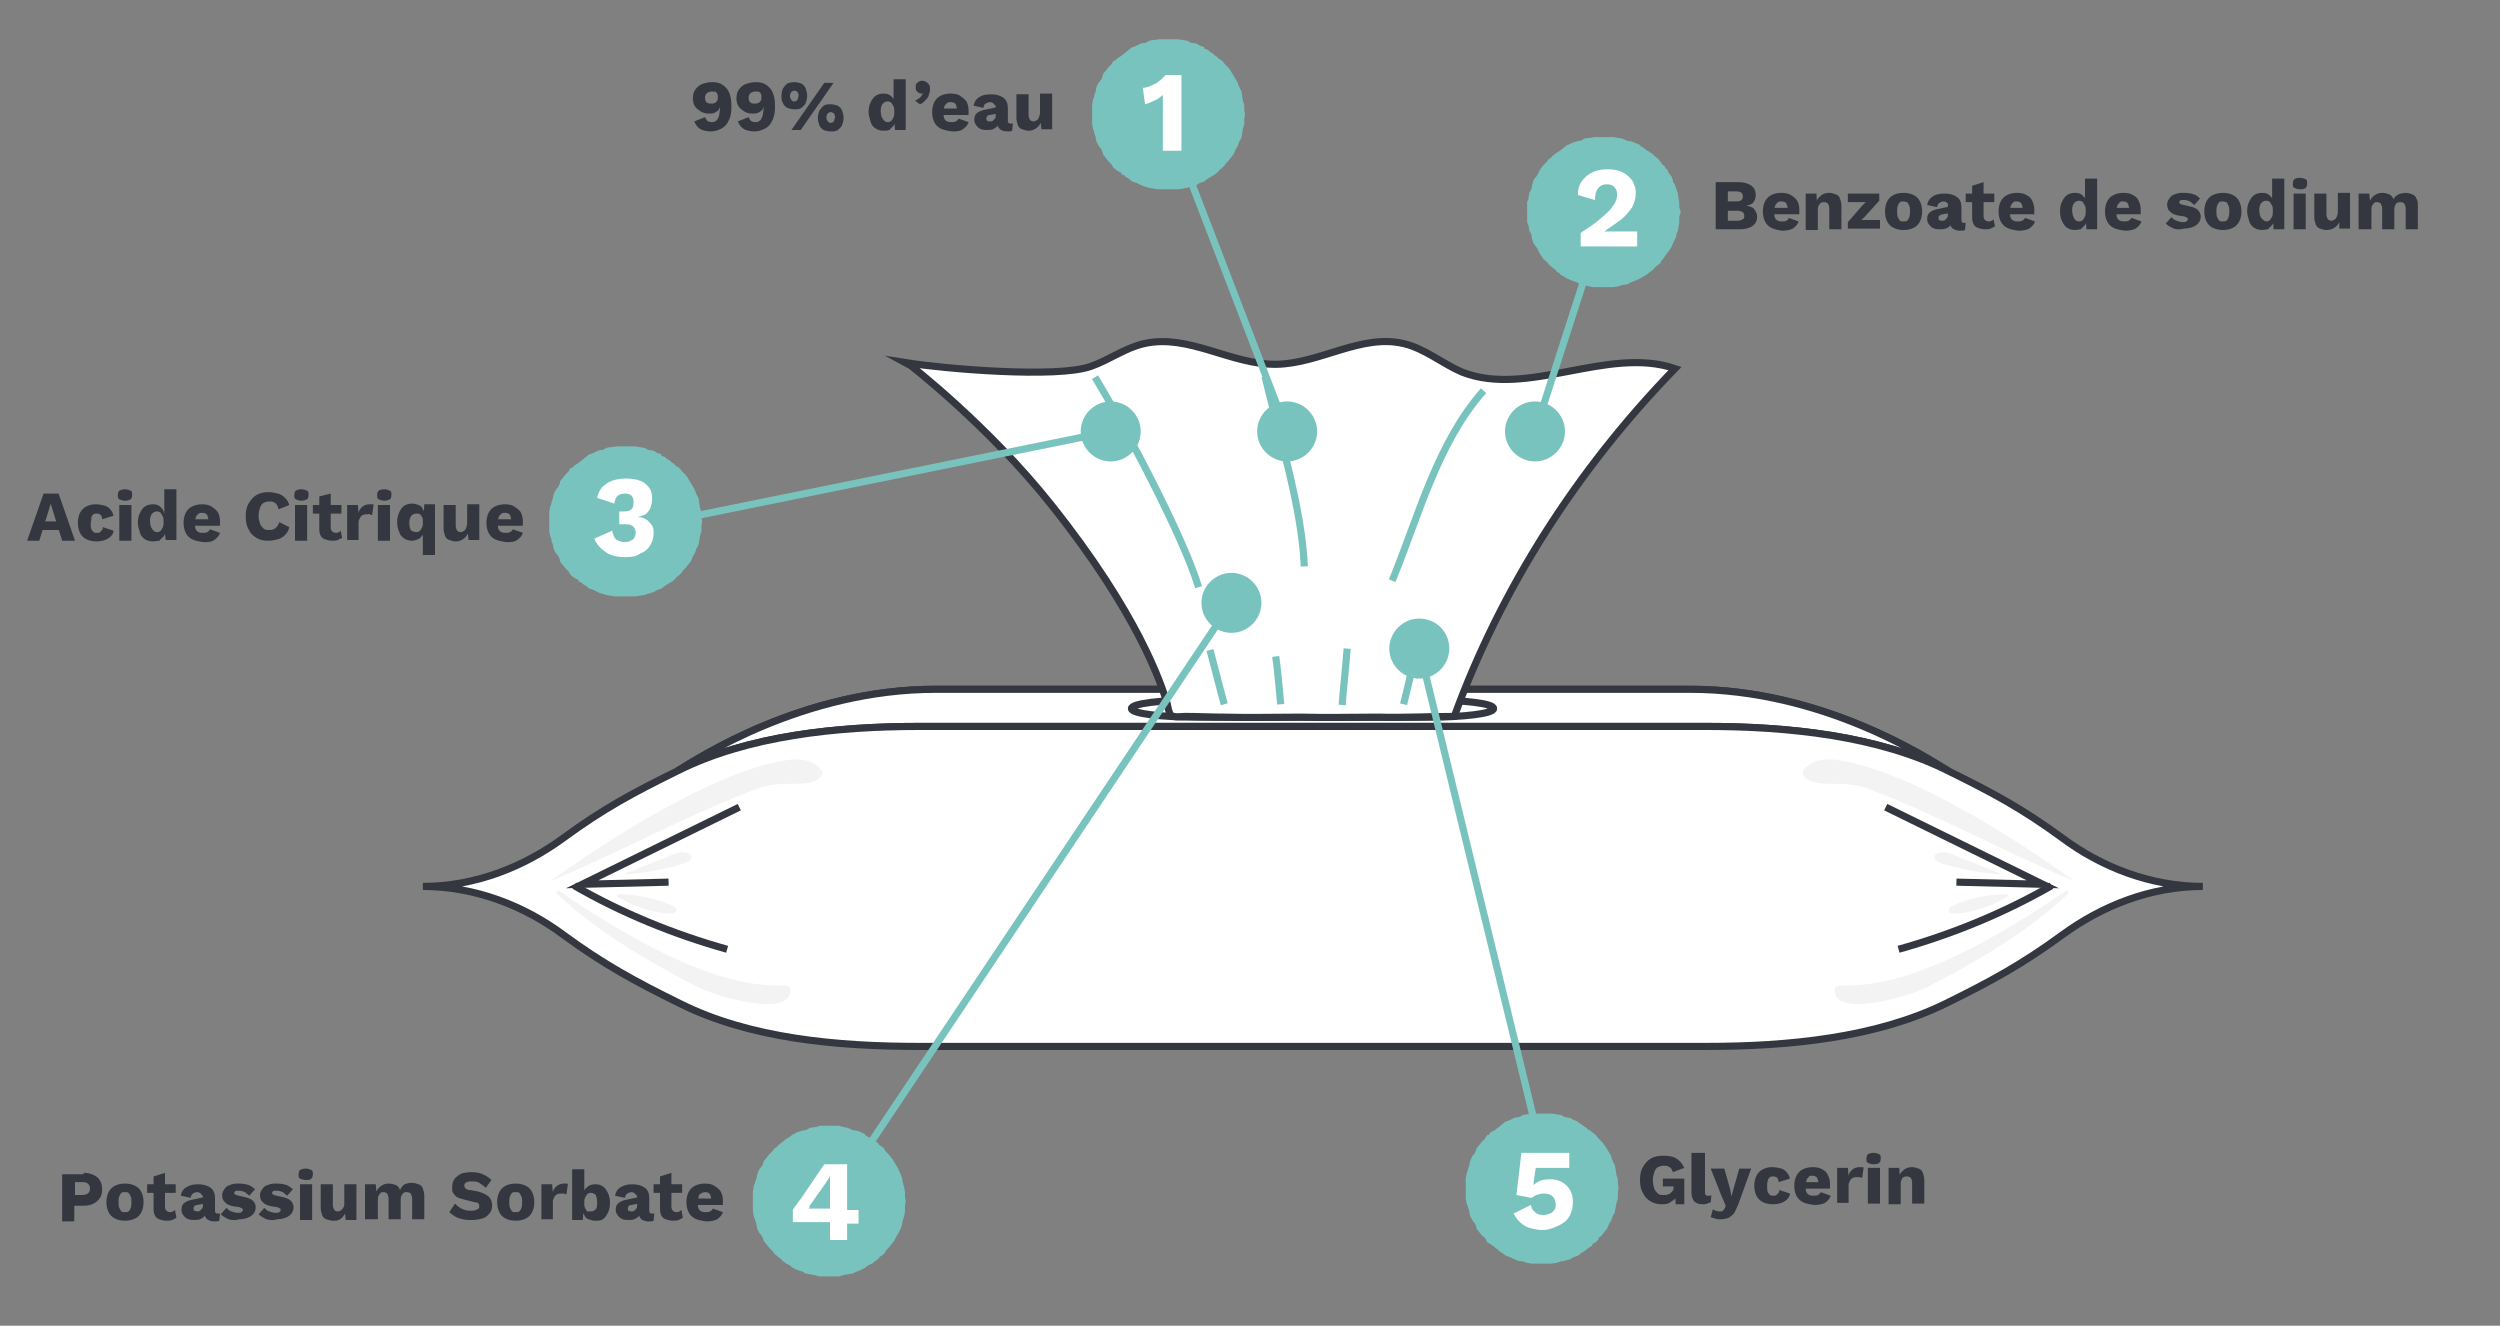 <?xml version="1.0" encoding="utf-8"?>
<!-- Generator: Adobe Illustrator 25.4.1, SVG Export Plug-In . SVG Version: 6.00 Build 0)  -->
<svg version="1.1" id="Calque_1" xmlns="http://www.w3.org/2000/svg" xmlns:xlink="http://www.w3.org/1999/xlink" x="0px" y="0px"
	 viewBox="0 0 350 185.6" style="enable-background:new 0 0 350 185.6;" xml:space="preserve">
<rect x="0" y="0" width="350" height="185.6" fill="#808080" stroke="none"/>
<style type="text/css">
	.st0{fill-rule:evenodd;clip-rule:evenodd;fill:#79C3BE;}
	.st1{fill:none;stroke:#343740;stroke-miterlimit:10;}
	.st2{fill:#FFFFFF;stroke:#343740;stroke-miterlimit:10;}
	.st3{fill:#FFFFFF;}
	.st4{fill:none;stroke:#79C3BE;stroke-miterlimit:10;}
	.st5{fill:#F3F3F3;}
	.st6{fill:none;}
	.st7{fill:#343740;}
	.st8{enable-background:new    ;}
</style>
<polygon class="st0" points="162.9,5.5 162.9,5.5 162.3,5.5 162.3,5.5 161.6,5.6 161.5,5.6 160.9,5.7 160.9,5.7 160.4,6 160.2,6 
	159.7,6.1 159.7,6.1 159.1,6.4 159.1,6.4 158.6,6.6 158.5,6.6 158,7 158,7 157.5,7.4 157.5,7.4 157,7.8 157,7.8 156.4,8.2 
	156.4,8.2 156.1,8.5 155.9,8.5 155.6,9 155.6,9 155.2,9.4 155.2,9.4 154.8,9.9 154.8,9.9 154.4,10.4 154.4,10.6 154.2,11.1 
	154.2,11.1 153.8,11.6 153.8,11.6 153.5,12.2 153.5,12.2 153.4,12.8 153.4,12.8 153.2,13.3 153.2,13.5 153,14 153,14.1 152.9,14.6 
	152.9,14.7 152.9,15.4 152.9,15.4 152.9,16 152.9,16 152.9,16.6 152.9,16.6 152.9,17.3 152.9,17.4 153,17.9 153,18 153.2,18.5 
	153.2,18.7 153.4,19.2 153.4,19.3 153.5,19.8 153.5,19.8 153.8,20.4 153.8,20.4 154.2,20.9 154.2,20.9 154.4,21.4 154.4,21.6 
	154.8,22.1 154.8,22.1 155.2,22.6 155.2,22.6 155.6,23 155.6,23 155.9,23.5 155.9,23.5 156.4,23.9 156.4,23.9 157,24.2 157,24.4 
	157.5,24.6 157.5,24.7 158,25 158,25 158.5,25.4 158.5,25.4 159.1,25.6 159.1,25.6 159.7,25.9 159.7,25.9 160.2,26.1 160.2,26.1 
	160.9,26.3 160.9,26.3 161.5,26.4 161.5,26.4 162.1,26.5 162.3,26.5 162.9,26.5 162.9,26.5 163.5,26.5 164.2,26.5 164.3,26.5 
	164.9,26.5 164.9,26.5 165.6,26.4 165.6,26.4 166.2,26.3 166.2,26.3 166.8,26.1 166.8,26.1 167.5,25.9 167.5,25.9 168,25.6 
	168,25.6 168.6,25.4 168.6,25.4 169.1,25 169.1,25 169.6,24.7 169.6,24.7 170.1,24.4 170.1,24.4 170.6,24 170.6,23.9 171.1,23.5 
	171.1,23.5 171.5,23.1 171.5,23 171.9,22.6 171.9,22.6 172.3,22.1 172.3,22.1 172.7,21.6 172.7,21.6 173,20.9 173,20.9 173.3,20.4 
	173.3,20.4 173.5,19.8 173.5,19.8 173.8,19.3 173.8,19.2 173.9,18.7 173.9,18.7 174,18 174,18 174.2,17.4 174.2,17.4 174.2,16.8 
	174.2,16.6 174.3,16 174.2,15.4 174.2,15.4 174.2,14.7 174.2,14.7 174,14.1 174,14.1 173.9,13.5 173.9,13.5 173.8,12.8 173.8,12.8 
	173.5,12.2 173.5,12.2 173.3,11.7 173.3,11.6 173,11.1 173,11.1 172.7,10.6 172.7,10.6 172.4,10.1 172.3,9.9 172,9.5 171.9,9.4 
	171.5,9 171.5,9 171.1,8.5 171.1,8.5 170.6,8.2 170.6,8.2 170.2,7.8 170.1,7.8 169.7,7.4 169.6,7.4 169.1,7 169.1,7 168.6,6.8 
	168.6,6.6 168,6.4 168,6.4 167.5,6.1 167.5,6.1 166.8,6 166.8,6 166.2,5.7 166.2,5.7 165.6,5.6 165.6,5.6 164.9,5.5 164.9,5.5 
	164.3,5.5 164.2,5.5 163.5,5.5 "/>
<polygon class="st0" points="223.9,19.2 223.9,19.2 223.2,19.2 223.2,19.2 222.6,19.3 222.5,19.3 221.8,19.4 221.8,19.4 221.3,19.7 
	221.2,19.7 220.7,19.8 220.7,19.8 220.1,20 220.1,20 219.5,20.3 219.4,20.3 218.9,20.7 218.9,20.7 218.4,21.1 218.4,21.1 
	217.9,21.4 217.9,21.4 217.4,21.8 217.4,21.8 217,22.2 216.9,22.2 216.5,22.7 216.5,22.7 216.1,23.1 216.1,23.1 215.7,23.6 
	215.7,23.6 215.4,24.1 215.4,24.2 215.1,24.7 215.1,24.7 214.7,25.2 214.7,25.2 214.5,25.9 214.5,25.9 214.4,26.5 214.4,26.5 
	214.1,27 214.1,27.1 214,27.6 214,27.8 213.8,28.3 213.8,28.4 213.8,29 213.8,29 213.8,29.7 213.8,29.7 213.8,30.3 213.8,30.3 
	213.8,30.9 213.8,31.1 214,31.6 214,31.7 214.1,32.2 214.1,32.3 214.4,32.8 214.4,33 214.5,33.5 214.5,33.5 214.7,34.1 214.7,34.1 
	215.1,34.6 215.1,34.6 215.4,35.1 215.4,35.2 215.7,35.7 215.7,35.7 216.1,36.3 216.1,36.3 216.5,36.6 216.5,36.6 216.9,37.1 
	216.9,37.1 217.4,37.5 217.4,37.5 217.9,37.9 217.9,38 218.4,38.3 218.4,38.4 218.9,38.7 218.9,38.7 219.4,39 219.4,39 220.1,39.3 
	220.1,39.3 220.7,39.5 220.7,39.5 221.2,39.8 221.2,39.8 221.8,39.9 221.8,39.9 222.5,40.1 222.5,40.1 223.1,40.2 223.2,40.2 
	223.9,40.2 223.9,40.2 224.5,40.2 225.1,40.2 225.2,40.2 225.9,40.2 225.9,40.2 226.5,40.1 226.5,40.1 227.1,39.9 227.1,39.9 
	227.8,39.8 227.8,39.8 228.4,39.5 228.4,39.5 228.9,39.3 228.9,39.3 229.6,39 229.6,39 230.1,38.7 230.1,38.7 230.6,38.4 
	230.6,38.4 231.1,38 231.1,38 231.6,37.6 231.6,37.5 232.1,37.1 232.1,37.1 232.5,36.8 232.5,36.6 232.8,36.3 232.8,36.3 
	233.2,35.7 233.2,35.7 233.6,35.2 233.6,35.2 234,34.6 234,34.6 234.2,34.1 234.2,34.1 234.5,33.5 234.5,33.5 234.7,33 234.7,32.8 
	234.9,32.3 234.9,32.3 235,31.7 235,31.7 235.1,31.1 235.1,31.1 235.1,30.4 235.1,30.3 235.3,29.7 235.1,29 235.1,29 235.1,28.4 
	235.1,28.4 235,27.8 235,27.8 234.9,27.1 234.9,27.1 234.7,26.5 234.7,26.5 234.5,25.9 234.5,25.9 234.2,25.4 234.2,25.2 234,24.7 
	234,24.7 233.6,24.2 233.6,24.2 233.4,23.7 233.2,23.6 233,23.2 232.8,23.1 232.5,22.7 232.5,22.7 232.1,22.2 232.1,22.2 
	231.6,21.8 231.6,21.8 231.2,21.4 231.1,21.4 230.7,21.1 230.6,21.1 230.1,20.7 230.1,20.7 229.6,20.4 229.6,20.3 228.9,20 
	228.9,20 228.4,19.8 228.4,19.8 227.8,19.7 227.8,19.7 227.1,19.4 227.1,19.4 226.5,19.3 226.5,19.3 225.9,19.2 225.9,19.2 
	225.2,19.2 225.1,19.2 224.5,19.2 "/>
<polygon class="st0" points="215.2,155.9 215.2,155.9 214.6,155.9 214.6,155.9 213.9,156 213.8,156 213.2,156.1 213.2,156.1 
	212.7,156.4 212.5,156.4 212,156.5 212,156.5 211.4,156.8 211.4,156.8 210.9,157 210.8,157 210.3,157.4 210.3,157.4 209.8,157.8 
	209.8,157.8 209.3,158.2 209.3,158.2 208.7,158.5 208.7,158.5 208.4,158.9 208.2,158.9 207.9,159.4 207.9,159.4 207.5,159.8 
	207.5,159.8 207.1,160.3 207.1,160.3 206.7,160.8 206.7,160.9 206.5,161.4 206.5,161.4 206.1,161.9 206.1,161.9 205.8,162.6 
	205.8,162.6 205.7,163.2 205.7,163.2 205.5,163.7 205.5,163.8 205.3,164.4 205.3,164.5 205.2,165 205.2,165.1 205.2,165.7 
	205.2,165.7 205.2,166.4 205.2,166.4 205.2,167 205.2,167 205.2,167.6 205.2,167.8 205.3,168.3 205.3,168.4 205.5,168.9 205.5,169 
	205.7,169.5 205.7,169.7 205.8,170.2 205.8,170.2 206.1,170.8 206.1,170.8 206.5,171.3 206.5,171.3 206.7,171.8 206.7,172 
	207.1,172.5 207.1,172.5 207.5,173 207.5,173 207.9,173.3 207.9,173.3 208.2,173.9 208.2,173.9 208.7,174.2 208.7,174.2 
	209.3,174.6 209.3,174.7 209.8,175 209.8,175.1 210.3,175.4 210.3,175.4 210.8,175.8 210.8,175.8 211.4,176 211.4,176 212,176.3 
	212,176.3 212.5,176.5 212.5,176.5 213.2,176.6 213.2,176.6 213.8,176.8 213.8,176.8 214.4,176.9 214.6,176.9 215.2,176.9 
	215.2,176.9 215.8,176.9 216.5,176.9 216.6,176.9 217.2,176.9 217.2,176.9 217.9,176.8 217.9,176.8 218.5,176.6 218.5,176.6 
	219.1,176.5 219.1,176.5 219.8,176.3 219.8,176.3 220.3,176 220.3,176 220.9,175.8 220.9,175.8 221.4,175.4 221.4,175.4 
	221.9,175.1 221.9,175.1 222.4,174.7 222.4,174.7 222.9,174.4 222.9,174.2 223.4,173.9 223.4,173.9 223.8,173.5 223.8,173.3 
	224.2,173 224.2,173 224.6,172.5 224.6,172.5 225,172 225,172 225.3,171.3 225.3,171.3 225.6,170.8 225.6,170.8 225.8,170.2 
	225.8,170.2 226.1,169.7 226.1,169.5 226.2,169 226.2,169 226.3,168.4 226.3,168.4 226.5,167.8 226.5,167.8 226.5,167.1 226.5,167 
	226.6,166.4 226.5,165.7 226.5,165.7 226.5,165.1 226.5,165.1 226.3,164.5 226.3,164.5 226.2,163.8 226.2,163.8 226.1,163.2 
	226.1,163.2 225.8,162.6 225.8,162.6 225.6,162.1 225.6,161.9 225.3,161.4 225.3,161.4 225,160.9 225,160.9 224.7,160.4 
	224.6,160.3 224.3,159.9 224.2,159.8 223.8,159.4 223.8,159.4 223.4,158.9 223.4,158.9 222.9,158.5 222.9,158.5 222.5,158.2 
	222.4,158.2 222,157.8 221.9,157.8 221.4,157.4 221.4,157.4 220.9,157.1 220.9,157 220.3,156.8 220.3,156.8 219.8,156.5 
	219.8,156.5 219.1,156.4 219.1,156.4 218.5,156.1 218.5,156.1 217.9,156 217.9,156 217.2,155.9 217.2,155.9 216.6,155.9 
	216.5,155.9 215.8,155.9 "/>
<polygon class="st0" points="115.4,157.6 115.4,157.6 114.8,157.6 114.8,157.6 114.2,157.8 114,157.8 113.4,157.9 113.4,157.9 
	112.9,158.2 112.8,158.2 112.3,158.3 112.3,158.3 111.6,158.5 111.6,158.5 111.1,158.8 111,158.8 110.5,159.2 110.5,159.2 
	110,159.5 110,159.5 109.5,159.9 109.5,159.9 109,160.3 109,160.3 108.6,160.7 108.5,160.7 108.1,161.2 108.1,161.2 107.7,161.6 
	107.7,161.6 107.3,162.1 107.3,162.1 106.9,162.6 106.9,162.7 106.7,163.2 106.7,163.2 106.3,163.7 106.3,163.7 106,164.4 
	106,164.4 105.9,165 105.9,165 105.7,165.5 105.7,165.6 105.5,166.1 105.5,166.3 105.4,166.8 105.4,166.9 105.4,167.5 105.4,167.5 
	105.4,168.2 105.4,168.2 105.4,168.8 105.4,168.8 105.4,169.4 105.4,169.5 105.5,170.1 105.5,170.2 105.7,170.7 105.7,170.8 
	105.9,171.3 105.9,171.4 106,172 106,172 106.3,172.6 106.3,172.6 106.7,173.1 106.7,173.1 106.9,173.6 106.9,173.7 107.3,174.2 
	107.3,174.2 107.7,174.7 107.7,174.7 108.1,175.1 108.1,175.1 108.5,175.6 108.5,175.6 109,176 109,176 109.5,176.4 109.5,176.5 
	110,176.8 110,176.9 110.5,177.1 110.5,177.1 111,177.5 111,177.5 111.6,177.8 111.6,177.8 112.3,178 112.3,178 112.8,178.3 
	112.8,178.3 113.4,178.4 113.4,178.4 114,178.5 114,178.5 114.7,178.7 114.8,178.7 115.4,178.7 115.4,178.7 116.1,178.7 
	116.7,178.7 116.8,178.7 117.4,178.7 117.4,178.7 118.1,178.5 118.1,178.5 118.7,178.4 118.7,178.4 119.3,178.3 119.3,178.3 
	120,178 120,178 120.5,177.8 120.5,177.8 121.1,177.5 121.1,177.5 121.6,177.1 121.6,177.1 122.1,176.9 122.1,176.9 122.6,176.5 
	122.6,176.5 123.1,176.1 123.1,176 123.7,175.6 123.7,175.6 124,175.2 124,175.1 124.4,174.7 124.4,174.7 124.8,174.2 124.8,174.2 
	125.2,173.7 125.2,173.7 125.5,173.1 125.5,173.1 125.8,172.6 125.8,172.6 126.1,172 126.1,172 126.3,171.4 126.3,171.3 
	126.4,170.8 126.4,170.8 126.6,170.2 126.6,170.2 126.7,169.5 126.7,169.5 126.7,168.9 126.7,168.8 126.8,168.2 126.7,167.5 
	126.7,167.5 126.7,166.9 126.7,166.9 126.6,166.3 126.6,166.3 126.4,165.6 126.4,165.6 126.3,165 126.3,165 126.1,164.4 
	126.1,164.4 125.8,163.8 125.8,163.7 125.5,163.2 125.5,163.2 125.2,162.7 125.2,162.7 124.9,162.2 124.8,162.1 124.5,161.7 
	124.4,161.6 124,161.2 124,161.2 123.7,160.7 123.7,160.7 123.1,160.3 123.1,160.3 122.8,159.9 122.6,159.9 122.3,159.5 
	122.1,159.5 121.6,159.2 121.6,159.2 121.1,158.9 121.1,158.8 120.5,158.5 120.5,158.5 120,158.3 120,158.3 119.3,158.2 
	119.3,158.2 118.7,157.9 118.7,157.9 118.1,157.8 118.1,157.8 117.4,157.6 117.4,157.6 116.8,157.6 116.7,157.6 116.1,157.6 "/>
<g>
	<g>
		<path class="st1" d="M272.7,107.9c-9.8-4.9-22.4-6.2-33.8-6.2c-11.4,0-43.8,0-55.1,0c-11.3,0-43.7,0-55.1,0
			c-11.5,0-24,1.3-33.8,6.2c2.8-1.7,17.5-11.4,36.1-11.4c4.6,0,40.8,0,52.8,0s48.3,0,52.8,0C255.2,96.5,269.9,106.2,272.7,107.9z"/>
		<g>
			<path class="st2" d="M272.7,107.9c-9.8-4.9-22.4-6.2-33.8-6.2c-11.4,0-43.8,0-55.1,0c-11.3,0-43.7,0-55.1,0
				c-11.5,0-24,1.3-33.8,6.2c2.8-1.7,17.5-11.4,36.1-11.4c4.6,0,40.8,0,52.8,0s48.3,0,52.8,0C255.2,96.5,269.9,106.2,272.7,107.9z"
				/>
			<path class="st1" d="M199.9,98h-32.3c-5.1,0-9.2,0.5-9.2,1.2s4.1,1.2,9.2,1.2h32.3c5.1,0,9.2-0.5,9.2-1.2
				C209.2,98.5,205,98,199.9,98z"/>
		</g>
	</g>
	<g>
		<path class="st3" d="M127,50.8c5,0.8,20.9,2.2,25.7,0.5c2.6-0.9,4.8-2.6,7.5-3.2c6.2-1.4,12.2,3,18.5,2.9
			c6.1-0.1,11.9-4.3,17.8-2.9c3,0.7,5.4,2.8,8.2,4c9.2,3.6,20.4-3.7,29.8-0.5c-13.8,14.2-24.4,30.9-30.9,48.7c-3.6,0-7.1,0-10.7-0.1
			c-3.6,0-7.1,0-10.7-0.1c-3.6,0-7.1,0-10.7-0.1c-1.8,0-3.6,0-5.4,0c-0.5,0-1.6,0.2-2-0.2c-0.3-0.4-0.4-1.2-0.5-1.6
			c-0.8-2.7-4.2-12.1-16.4-27.4C138.4,59.6,127.2,50.9,127,50.8z"/>
		<g>
			<path class="st1" d="M127,50.8c5,0.8,20.9,2.2,25.7,0.5c2.6-0.9,4.8-2.6,7.5-3.2c6.2-1.4,12.2,3,18.5,2.9
				c6.1-0.1,11.9-4.3,17.8-2.9c3,0.7,5.4,2.8,8.2,4c9.2,3.6,20.4-3.7,29.8-0.5c-13.8,14.2-24.4,30.9-30.9,48.7
				c-3.6,0-7.1,0.2-10.7,0.1c-3.6,0-7.2,0.1-10.8,0c-3.6,0-7.1,0.1-10.7,0c-1.8,0-3.7-0.1-5.5-0.1c-0.5,0-1.6,0.2-2-0.2
				c-0.3-0.4-0.4-1.2-0.5-1.6c-0.8-2.7-4-12.5-16.2-27.8C138.4,59.6,127.2,50.9,127,50.8z"/>
			<g>
				<path class="st4" d="M153.3,52.8c4,6.6,12.3,22.1,14.5,29.4"/>
				<path class="st4" d="M177.1,52.7c1.9,8,5.2,18.5,5.5,26.6"/>
				<path class="st4" d="M207.7,54.7c-6.5,7.3-9.2,17.9-12.8,26.6"/>
				<path class="st4" d="M171.4,98.6c-0.7-2.5-1.3-5-2-7.6"/>
				<path class="st4" d="M179.3,98.6c-0.2-2.2-0.4-4.5-0.7-6.7"/>
				<path class="st4" d="M187.9,98.7c0.2-2.6,0.5-5.2,0.7-7.9"/>
				<path class="st4" d="M196.5,98.6c0.8-3.2,1.5-6.4,2.3-9.6"/>
			</g>
		</g>
	</g>
	<g>
		<path class="st3" d="M308.4,124.1c-7.3,0-14.2-2.7-19.7-6.8c-5.6-4.1-9.7-6.3-16-9.4c-9.8-4.9-22.4-6.2-33.8-6.2
			c-11.4,0-43.8,0-55.1,0c-11.3,0-43.7,0-55.1,0c-11.5,0-24,1.3-33.8,6.2c-6.3,3.1-10.4,5.3-16,9.4s-12.4,6.8-19.7,6.8
			c7.3,0,14.2,2.7,19.7,6.8c5.6,4.1,10,6.5,16.3,9.6c9.8,4.9,22,6,33.5,6c11.4,0,43.8,0,55.1,0s43.7,0,55.1,0
			c11.5,0,23.7-1.2,33.5-6c6.3-3.1,10.7-5.5,16.3-9.6C294.3,126.8,301.1,124.1,308.4,124.1z"/>
		<g>
			<path class="st1" d="M308.4,124.1c-7.3,0-14.2-2.7-19.7-6.8c-5.6-4.1-9.7-6.3-16-9.4c-9.8-4.9-22.4-6.2-33.8-6.2
				c-11.4,0-43.8,0-55.1,0c-11.3,0-43.7,0-55.1,0c-11.5,0-24,1.3-33.8,6.2c-6.3,3.1-10.4,5.3-16,9.4s-12.4,6.8-19.7,6.8
				c7.3,0,14.2,2.7,19.7,6.8c5.6,4.1,10,6.5,16.3,9.6c9.8,4.9,22,6,33.5,6c11.4,0,43.8,0,55.1,0s43.7,0,55.1,0
				c11.5,0,23.7-1.2,33.5-6c6.3-3.1,10.7-5.5,16.3-9.6C294.3,126.8,301.1,124.1,308.4,124.1z"/>
			<g>
				<path class="st1" d="M80.4,124c6.6,3.8,13.9,6.8,21.4,8.9"/>
				<path class="st1" d="M103.5,113c-7.3,3.6-14.7,7.2-22,10.8c4-0.1,8.1-0.2,12.1-0.3"/>
				<path class="st1" d="M287.2,124c-6.6,3.8-13.9,6.8-21.4,8.9"/>
				<path class="st1" d="M264,113c7.3,3.6,14.7,7.2,22,10.8c-4-0.1-8.1-0.2-12.1-0.3"/>
			</g>
		</g>
		<g>
			<g>
				<path class="st5" d="M106,110.4c-10.7,4.1-18.5,8.6-29,13c-0.4,0.3,19.8-14.7,32.6-16.9c1.1-0.2,2.3-0.3,3.4,0s2.7,1.4,1.9,2.2
					C113.3,110.6,109.8,109,106,110.4z"/>
				<path class="st5" d="M78.1,124.6c27.4,18.9,33.1,11,32.5,14.4s-10.6,0.4-12.9-0.8c-7.2-3.7-14.1-7.8-19.8-13.1L78.1,124.6z"/>
				<path class="st5" d="M87.3,122.4c2.2-0.9,4.3-1.7,6.5-2.6c0.6-0.2,1.1-0.5,1.8-0.5c0.5,0,1.1,0.2,1.2,0.6c0.1,0.5-0.6,0.8-1.1,1
					c-2.6,0.8-5.3,1.3-8,1.5H87.3z"/>
				<path class="st5" d="M86.4,125.5c2.1,1.3,4.6,2.2,7.2,2.4c0.4,0,1,0,1.1-0.4c0.1-0.3-0.3-0.6-0.6-0.7c-2.4-1.1-5-1.6-7.7-1.6
					V125.5z"/>
			</g>
			<g>
				<path class="st5" d="M261.5,110.4c10.7,4.1,18.5,8.6,29,13c0.4,0.3-19.8-14.7-32.6-16.9c-1.1-0.2-2.3-0.3-3.4,0
					s-2.7,1.4-1.9,2.2C254.2,110.6,257.7,109,261.5,110.4z"/>
				<path class="st5" d="M289.4,124.6c-27.4,18.9-33.1,11-32.5,14.4s10.6,0.4,12.9-0.8c7.2-3.7,14.1-7.8,19.8-13.1L289.4,124.6z"/>
				<path class="st5" d="M280.3,122.4c-2.2-0.9-4.3-1.7-6.5-2.6c-0.6-0.2-1.1-0.5-1.8-0.5c-0.5,0-1.1,0.2-1.2,0.6
					c-0.1,0.5,0.6,0.8,1.1,1c2.6,0.8,5.3,1.3,8,1.5H280.3z"/>
				<path class="st5" d="M281.1,125.5c-2.1,1.3-4.6,2.2-7.2,2.4c-0.4,0-1,0-1.1-0.4c-0.1-0.3,0.3-0.6,0.6-0.7c2.4-1.1,5-1.6,7.7-1.6
					V125.5z"/>
			</g>
		</g>
	</g>
</g>
<line class="st4" x1="163.7" y1="17.5" x2="180.2" y2="60.4"/>
<line class="st4" x1="87.6" y1="74.2" x2="155.5" y2="60.4"/>
<line class="st4" x1="224.4" y1="31" x2="214.9" y2="60.4"/>
<line class="st4" x1="198.7" y1="90.8" x2="216.1" y2="162.3"/>
<line class="st4" x1="172.4" y1="84.4" x2="115.8" y2="169.1"/>
<path class="st0" d="M219.1,60.4c0,2.3-1.9,4.2-4.2,4.2s-4.2-1.9-4.2-4.2s1.9-4.2,4.2-4.2C217.2,56.2,219.1,58.1,219.1,60.4z"/>
<rect x="234.9" y="25.5" class="st6" width="101.6" height="8.9"/>
<g>
	<path class="st7" d="M240.2,32.1v-6.6h3.2c0.8,0,1.4,0.2,1.8,0.5c0.4,0.3,0.6,0.7,0.6,1.3c0,0.4-0.1,0.7-0.3,1
		c-0.2,0.3-0.6,0.4-1,0.5v0c0.5,0.1,0.9,0.2,1.1,0.5s0.4,0.6,0.4,1c0,0.6-0.2,1-0.6,1.3c-0.4,0.3-1,0.5-1.8,0.5H240.2z M241.9,28.2
		h1.2c0.6,0,0.9-0.2,0.9-0.7c0-0.5-0.3-0.7-0.9-0.7h-1.2V28.2z M241.9,30.9h1.4c0.3,0,0.5-0.1,0.7-0.2c0.2-0.1,0.2-0.3,0.2-0.5
		c0-0.2-0.1-0.4-0.2-0.5c-0.2-0.1-0.4-0.2-0.7-0.2h-1.4V30.9z"/>
	<path class="st7" d="M248,31.9c-0.4-0.2-0.7-0.5-0.9-0.9c-0.2-0.4-0.3-0.9-0.3-1.4c0-0.5,0.1-1,0.3-1.4c0.2-0.4,0.5-0.7,0.9-0.9
		c0.4-0.2,0.8-0.3,1.4-0.3c0.5,0,1,0.1,1.3,0.3c0.4,0.2,0.7,0.5,0.9,0.8s0.3,0.8,0.3,1.2c0,0.1,0,0.2,0,0.4c0,0.1,0,0.2,0,0.3h-4
		v-0.9h3.2l-0.8,0.4c0-0.4-0.1-0.8-0.2-1c-0.1-0.2-0.4-0.3-0.7-0.3c-0.2,0-0.4,0-0.6,0.2c-0.1,0.1-0.3,0.3-0.3,0.5
		c-0.1,0.2-0.1,0.5-0.1,0.8c0,0.3,0,0.6,0.1,0.8c0.1,0.2,0.2,0.3,0.4,0.4c0.2,0.1,0.4,0.1,0.6,0.1c0.2,0,0.4,0,0.6-0.1
		c0.2-0.1,0.3-0.2,0.3-0.4l1.4,0.5c-0.1,0.4-0.4,0.7-0.8,1c-0.4,0.2-0.9,0.3-1.5,0.3C248.8,32.2,248.4,32.1,248,31.9z"/>
	<path class="st7" d="M252.8,32.1v-5h1.5l0.1,1.7l-0.2-0.2c0.1-0.4,0.2-0.7,0.4-0.9c0.2-0.2,0.4-0.4,0.6-0.5s0.5-0.2,0.9-0.2
		c0.3,0,0.6,0.1,0.9,0.2c0.3,0.1,0.5,0.3,0.6,0.6c0.1,0.3,0.2,0.6,0.2,1v3.3h-1.7v-2.9c0-0.3-0.1-0.6-0.2-0.7
		c-0.1-0.1-0.3-0.2-0.5-0.2c-0.2,0-0.3,0-0.5,0.1c-0.1,0.1-0.2,0.2-0.3,0.4c-0.1,0.2-0.1,0.4-0.1,0.7v2.7H252.8z"/>
	<path class="st7" d="M258.7,32.1v-1l2-2.3l0.5-0.5l-0.8,0h-1.7v-1.2h4.4v1l-2,2.2l-0.5,0.5l0.9,0h1.7v1.2H258.7z"/>
	<path class="st7" d="M266.5,27c0.5,0,1,0.1,1.4,0.3s0.7,0.5,0.9,0.9c0.2,0.4,0.3,0.9,0.3,1.4s-0.1,1-0.3,1.4
		c-0.2,0.4-0.5,0.7-0.9,0.9s-0.9,0.3-1.4,0.3c-0.5,0-1-0.1-1.4-0.3c-0.4-0.2-0.7-0.5-0.9-0.9c-0.2-0.4-0.3-0.9-0.3-1.4
		s0.1-1,0.3-1.4c0.2-0.4,0.5-0.7,0.9-0.9C265.5,27.1,265.9,27,266.5,27z M266.5,28.2c-0.2,0-0.4,0-0.5,0.1s-0.2,0.2-0.3,0.5
		c-0.1,0.2-0.1,0.5-0.1,0.8c0,0.3,0,0.6,0.1,0.8s0.2,0.4,0.3,0.5s0.3,0.1,0.5,0.1c0.2,0,0.4,0,0.5-0.1c0.1-0.1,0.2-0.2,0.3-0.5
		s0.1-0.5,0.1-0.8c0-0.3,0-0.6-0.1-0.8c-0.1-0.2-0.2-0.4-0.3-0.5C266.8,28.3,266.7,28.2,266.5,28.2z"/>
	<path class="st7" d="M272.6,28.4c-0.1-0.1-0.3-0.2-0.5-0.2c-0.2,0-0.4,0.1-0.6,0.2c-0.1,0.1-0.3,0.3-0.3,0.6l-1.4-0.3
		c0.1-0.5,0.3-0.9,0.8-1.2c0.4-0.3,1-0.4,1.7-0.4c0.7,0,1.3,0.2,1.7,0.5c0.4,0.3,0.6,0.8,0.6,1.4v1.8c0,0.3,0.1,0.4,0.3,0.4
		c0.1,0,0.2,0,0.3,0l-0.1,1c-0.2,0.1-0.4,0.1-0.7,0.1c-0.4,0-0.7-0.1-1-0.3s-0.4-0.5-0.4-0.9V31l0.2-0.1c0,0.3-0.1,0.5-0.2,0.7
		s-0.4,0.3-0.6,0.4c-0.3,0.1-0.6,0.1-0.9,0.1c-0.5,0-0.9-0.1-1.2-0.4s-0.5-0.6-0.5-1c0-0.4,0.1-0.7,0.3-0.9c0.2-0.2,0.6-0.4,1-0.5
		l1.9-0.4l0,0.9l-1,0.2c-0.2,0-0.4,0.1-0.5,0.2c-0.1,0.1-0.1,0.2-0.1,0.3c0,0.1,0,0.3,0.1,0.3c0.1,0.1,0.2,0.1,0.4,0.1
		c0.2,0,0.3,0,0.4-0.1c0.1-0.1,0.2-0.2,0.3-0.3c0.1-0.1,0.1-0.3,0.1-0.5v-1.3C272.8,28.7,272.7,28.5,272.6,28.4z"/>
	<path class="st7" d="M279.2,27.1v1.2h-4v-1.2H279.2z M277.7,25.5v4.8c0,0.2,0.1,0.4,0.2,0.5c0.1,0.1,0.3,0.2,0.5,0.2
		c0.2,0,0.3,0,0.4-0.1c0.1,0,0.2-0.1,0.3-0.2l0.2,1c-0.2,0.1-0.4,0.2-0.6,0.3s-0.5,0.1-0.8,0.1c-0.4,0-0.7-0.1-1-0.2
		c-0.3-0.1-0.5-0.3-0.6-0.5c-0.1-0.2-0.2-0.5-0.2-0.9V26L277.7,25.5z"/>
	<path class="st7" d="M281,31.9c-0.4-0.2-0.7-0.5-0.9-0.9c-0.2-0.4-0.3-0.9-0.3-1.4c0-0.5,0.1-1,0.3-1.4c0.2-0.4,0.5-0.7,0.9-0.9
		s0.9-0.3,1.4-0.3c0.5,0,1,0.1,1.3,0.3c0.4,0.2,0.7,0.5,0.8,0.8c0.2,0.4,0.3,0.8,0.3,1.2c0,0.1,0,0.2,0,0.4c0,0.1,0,0.2,0,0.3h-4
		v-0.9h3.2l-0.8,0.4c0-0.4-0.1-0.8-0.2-1c-0.1-0.2-0.4-0.3-0.7-0.3c-0.2,0-0.4,0-0.5,0.2c-0.1,0.1-0.3,0.3-0.3,0.5
		c-0.1,0.2-0.1,0.5-0.1,0.8c0,0.3,0,0.6,0.1,0.8c0.1,0.2,0.2,0.3,0.4,0.4c0.2,0.1,0.4,0.1,0.6,0.1c0.2,0,0.4,0,0.6-0.1
		s0.3-0.2,0.4-0.4l1.4,0.5c-0.1,0.4-0.4,0.7-0.8,1c-0.4,0.2-0.9,0.3-1.5,0.3C281.9,32.2,281.4,32.1,281,31.9z"/>
	<path class="st7" d="M290.5,32.2c-0.4,0-0.8-0.1-1.1-0.3s-0.5-0.5-0.7-0.9s-0.3-0.9-0.3-1.4c0-0.6,0.1-1,0.3-1.4
		c0.2-0.4,0.4-0.7,0.7-0.9c0.3-0.2,0.7-0.3,1.1-0.3c0.5,0,0.8,0.1,1.1,0.4c0.3,0.3,0.5,0.6,0.5,1.1l-0.2,0.2V25h1.7v7.1h-1.5
		l-0.1-1.7l0.2,0.2c0,0.3-0.1,0.6-0.3,0.9c-0.2,0.2-0.4,0.4-0.6,0.6C291.1,32.1,290.8,32.2,290.5,32.2z M291.1,31
		c0.2,0,0.4-0.1,0.5-0.2s0.2-0.3,0.3-0.5c0.1-0.2,0.1-0.5,0.1-0.8c0-0.3,0-0.5-0.1-0.7c-0.1-0.2-0.2-0.3-0.3-0.5
		c-0.1-0.1-0.3-0.2-0.5-0.2c-0.3,0-0.5,0.1-0.7,0.3c-0.2,0.2-0.3,0.6-0.3,1s0.1,0.8,0.2,1C290.5,30.9,290.8,31,291.1,31z"/>
	<path class="st7" d="M295.9,31.9c-0.4-0.2-0.7-0.5-0.9-0.9c-0.2-0.4-0.3-0.9-0.3-1.4c0-0.5,0.1-1,0.3-1.4c0.2-0.4,0.5-0.7,0.9-0.9
		s0.9-0.3,1.4-0.3c0.5,0,1,0.1,1.3,0.3c0.4,0.2,0.7,0.5,0.8,0.8c0.2,0.4,0.3,0.8,0.3,1.2c0,0.1,0,0.2,0,0.4c0,0.1,0,0.2,0,0.3h-4
		v-0.9h3.2l-0.8,0.4c0-0.4-0.1-0.8-0.2-1c-0.1-0.2-0.4-0.3-0.7-0.3c-0.2,0-0.4,0-0.5,0.2c-0.1,0.1-0.3,0.3-0.3,0.5
		c-0.1,0.2-0.1,0.5-0.1,0.8c0,0.3,0,0.6,0.1,0.8c0.1,0.2,0.2,0.3,0.4,0.4c0.2,0.1,0.4,0.1,0.6,0.1c0.2,0,0.4,0,0.6-0.1
		s0.3-0.2,0.4-0.4l1.4,0.5c-0.1,0.4-0.4,0.7-0.8,1c-0.4,0.2-0.9,0.3-1.5,0.3C296.8,32.2,296.3,32.1,295.9,31.9z"/>
	<path class="st7" d="M304.3,32c-0.4-0.2-0.8-0.4-1.1-0.7l0.8-0.9c0.2,0.2,0.4,0.4,0.7,0.5c0.3,0.1,0.6,0.2,0.9,0.2
		c0.2,0,0.4,0,0.5-0.1s0.2-0.2,0.2-0.3c0-0.1,0-0.2-0.1-0.2c-0.1-0.1-0.2-0.1-0.4-0.2l-0.7-0.1c-0.6-0.1-1.1-0.3-1.3-0.6
		c-0.3-0.2-0.4-0.6-0.4-1c0-0.3,0.1-0.5,0.3-0.8s0.4-0.5,0.8-0.6c0.4-0.2,0.8-0.2,1.3-0.2c0.5,0,1,0.1,1.3,0.2
		c0.4,0.1,0.7,0.4,0.9,0.6l-0.8,0.9c-0.2-0.2-0.4-0.3-0.6-0.5c-0.3-0.1-0.5-0.2-0.8-0.2c-0.2,0-0.3,0-0.4,0c-0.1,0-0.2,0.1-0.2,0.1
		c-0.1,0.1-0.1,0.1-0.1,0.2c0,0.1,0,0.2,0.1,0.2c0.1,0.1,0.2,0.1,0.5,0.2l0.9,0.2c0.5,0.1,0.9,0.3,1.1,0.5c0.2,0.2,0.4,0.5,0.4,0.9
		c0,0.5-0.2,0.9-0.6,1.2s-1,0.5-1.7,0.5C305.1,32.2,304.7,32.1,304.3,32z"/>
	<path class="st7" d="M311.2,27c0.5,0,1,0.1,1.4,0.3s0.7,0.5,0.9,0.9c0.2,0.4,0.3,0.9,0.3,1.4s-0.1,1-0.3,1.4
		c-0.2,0.4-0.5,0.7-0.9,0.9s-0.9,0.3-1.4,0.3c-0.5,0-1-0.1-1.4-0.3c-0.4-0.2-0.7-0.5-0.9-0.9c-0.2-0.4-0.3-0.9-0.3-1.4
		s0.1-1,0.3-1.4c0.2-0.4,0.5-0.7,0.9-0.9C310.3,27.1,310.7,27,311.2,27z M311.2,28.2c-0.2,0-0.4,0-0.5,0.1c-0.1,0.1-0.2,0.2-0.3,0.5
		c-0.1,0.2-0.1,0.5-0.1,0.8c0,0.3,0,0.6,0.1,0.8s0.2,0.4,0.3,0.5c0.1,0.1,0.3,0.1,0.5,0.1c0.2,0,0.4,0,0.5-0.1
		c0.1-0.1,0.2-0.2,0.3-0.5s0.1-0.5,0.1-0.8c0-0.3,0-0.6-0.1-0.8c-0.1-0.2-0.2-0.4-0.3-0.5C311.6,28.3,311.4,28.2,311.2,28.2z"/>
	<path class="st7" d="M316.7,32.2c-0.4,0-0.8-0.1-1.1-0.3c-0.3-0.2-0.6-0.5-0.7-0.9s-0.3-0.9-0.3-1.4c0-0.6,0.1-1,0.3-1.4
		c0.2-0.4,0.4-0.7,0.7-0.9c0.3-0.2,0.7-0.3,1.1-0.3c0.5,0,0.8,0.1,1.1,0.4c0.3,0.3,0.5,0.6,0.5,1.1l-0.2,0.2V25h1.7v7.1h-1.5
		l-0.1-1.7l0.2,0.2c0,0.3-0.1,0.6-0.3,0.9c-0.2,0.2-0.4,0.4-0.6,0.6C317.3,32.1,317,32.2,316.7,32.2z M317.3,31
		c0.2,0,0.4-0.1,0.5-0.2c0.1-0.1,0.2-0.3,0.3-0.5c0.1-0.2,0.1-0.5,0.1-0.8c0-0.3,0-0.5-0.1-0.7c-0.1-0.2-0.2-0.3-0.3-0.5
		c-0.1-0.1-0.3-0.2-0.5-0.2c-0.3,0-0.5,0.1-0.7,0.3c-0.2,0.2-0.3,0.6-0.3,1s0.1,0.8,0.2,1S317,31,317.3,31z"/>
	<path class="st7" d="M322,26.5c-0.3,0-0.6-0.1-0.8-0.2c-0.2-0.1-0.2-0.3-0.2-0.6c0-0.3,0.1-0.5,0.2-0.6s0.4-0.2,0.8-0.2
		c0.3,0,0.6,0.1,0.8,0.2s0.2,0.3,0.2,0.6c0,0.3-0.1,0.5-0.2,0.6C322.6,26.5,322.3,26.5,322,26.5z M322.8,27.1v5h-1.7v-5H322.8z"/>
	<path class="st7" d="M325.7,32.2c-0.3,0-0.6-0.1-0.9-0.2c-0.3-0.1-0.5-0.3-0.6-0.6c-0.1-0.3-0.2-0.6-0.2-1v-3.3h1.7v2.9
		c0,0.3,0.1,0.5,0.2,0.7c0.1,0.1,0.3,0.2,0.5,0.2c0.1,0,0.2,0,0.3-0.1c0.1,0,0.2-0.1,0.3-0.2s0.1-0.2,0.2-0.4c0-0.1,0.1-0.3,0.1-0.5
		v-2.7h1.7v5h-1.5l0-0.9c-0.2,0.4-0.4,0.6-0.7,0.8C326.5,32.1,326.1,32.2,325.7,32.2z"/>
	<path class="st7" d="M330.2,32.1v-5h1.5l0.1,1c0.2-0.4,0.4-0.6,0.7-0.8s0.6-0.3,1-0.3c0.4,0,0.7,0.1,1,0.2c0.3,0.2,0.5,0.4,0.6,0.7
		c0.1-0.2,0.2-0.4,0.4-0.5s0.4-0.3,0.6-0.3s0.4-0.1,0.7-0.1c0.3,0,0.6,0.1,0.9,0.2c0.3,0.1,0.5,0.3,0.6,0.6c0.2,0.3,0.2,0.6,0.2,1
		l0,3.3h-1.7v-2.9c0-0.3-0.1-0.5-0.2-0.7c-0.1-0.1-0.3-0.2-0.5-0.2c-0.2,0-0.3,0-0.5,0.1s-0.2,0.2-0.3,0.4c-0.1,0.2-0.1,0.4-0.1,0.6
		v2.7h-1.7v-2.9c0-0.3-0.1-0.5-0.2-0.7c-0.1-0.1-0.3-0.2-0.5-0.2c-0.2,0-0.3,0-0.4,0.1s-0.2,0.2-0.3,0.4c-0.1,0.2-0.1,0.4-0.1,0.7
		v2.6H330.2z"/>
</g>
<path class="st0" d="M184.4,60.4c0,2.3-1.9,4.2-4.2,4.2s-4.2-1.9-4.2-4.2s1.9-4.2,4.2-4.2S184.4,58.1,184.4,60.4z"/>
<path class="st0" d="M159.7,60.4c0,2.3-1.9,4.2-4.2,4.2s-4.2-1.9-4.2-4.2s1.9-4.2,4.2-4.2S159.7,58.1,159.7,60.4z"/>
<path class="st0" d="M176.6,84.4c0,2.3-1.9,4.2-4.2,4.2s-4.2-1.9-4.2-4.2s1.9-4.2,4.2-4.2C174.7,80.2,176.6,82.1,176.6,84.4z"/>
<path class="st0" d="M202.9,90.8c0,2.3-1.9,4.2-4.2,4.2s-4.2-1.9-4.2-4.2s1.9-4.2,4.2-4.2C201,86.6,202.9,88.4,202.9,90.8z"/>
<rect x="52" y="11.6" class="st6" width="101.6" height="8.9"/>
<g>
	<path class="st7" d="M99.7,11.5c0.6,0,1.1,0.1,1.5,0.4c0.4,0.3,0.7,0.6,0.9,1.1s0.3,1.1,0.3,1.9c0,0.8-0.1,1.5-0.4,2
		c-0.2,0.5-0.6,0.9-1,1.1c-0.4,0.2-0.9,0.4-1.4,0.4c-0.6,0-1.1-0.1-1.5-0.3c-0.4-0.2-0.7-0.6-0.9-1.1l1.5-0.6
		c0.1,0.2,0.2,0.4,0.3,0.5c0.1,0.1,0.4,0.2,0.6,0.2c0.2,0,0.4,0,0.5-0.1c0.2-0.1,0.3-0.2,0.4-0.4c0.1-0.2,0.2-0.4,0.2-0.6
		c0-0.2,0.1-0.5,0.1-0.8c0,0,0-0.1,0-0.1s0-0.1,0-0.1h0c-0.1,0.1-0.1,0.3-0.2,0.4c-0.1,0.1-0.2,0.2-0.4,0.3
		c-0.1,0.1-0.3,0.1-0.5,0.2c-0.2,0-0.3,0-0.5,0c-0.4,0-0.8-0.1-1.1-0.3s-0.6-0.4-0.8-0.7c-0.2-0.3-0.3-0.7-0.3-1.1
		c0-0.5,0.1-0.9,0.3-1.2c0.2-0.3,0.5-0.6,0.9-0.8C98.7,11.6,99.2,11.5,99.7,11.5z M99.7,12.8c-0.3,0-0.5,0.1-0.7,0.2
		c-0.2,0.2-0.3,0.4-0.3,0.7c0,0.3,0.1,0.5,0.2,0.6c0.2,0.2,0.4,0.2,0.7,0.2c0.2,0,0.3,0,0.5-0.1c0.1-0.1,0.3-0.2,0.3-0.3
		c0.1-0.1,0.1-0.3,0.1-0.5c0-0.2,0-0.3-0.1-0.5s-0.2-0.2-0.3-0.3C100,12.9,99.8,12.8,99.7,12.8z"/>
	<path class="st7" d="M105.8,11.5c0.6,0,1.1,0.1,1.5,0.4c0.4,0.3,0.7,0.6,0.9,1.1s0.3,1.1,0.3,1.9c0,0.8-0.1,1.5-0.4,2
		c-0.2,0.5-0.6,0.9-1,1.1c-0.4,0.2-0.9,0.4-1.4,0.4c-0.6,0-1.1-0.1-1.5-0.3c-0.4-0.2-0.7-0.6-0.9-1.1l1.5-0.6
		c0.1,0.2,0.2,0.4,0.3,0.5c0.1,0.1,0.4,0.2,0.6,0.2c0.2,0,0.4,0,0.5-0.1c0.2-0.1,0.3-0.2,0.4-0.4c0.1-0.2,0.2-0.4,0.2-0.6
		c0-0.2,0.1-0.5,0.1-0.8c0,0,0-0.1,0-0.1s0-0.1,0-0.1h0c-0.1,0.1-0.1,0.3-0.2,0.4c-0.1,0.1-0.2,0.2-0.4,0.3
		c-0.1,0.1-0.3,0.1-0.5,0.2c-0.2,0-0.3,0-0.5,0c-0.4,0-0.8-0.1-1.1-0.3s-0.6-0.4-0.8-0.7c-0.2-0.3-0.3-0.7-0.3-1.1
		c0-0.5,0.1-0.9,0.3-1.2c0.2-0.3,0.5-0.6,0.9-0.8C104.9,11.6,105.3,11.5,105.8,11.5z M105.8,12.8c-0.3,0-0.5,0.1-0.7,0.2
		c-0.2,0.2-0.3,0.4-0.3,0.7c0,0.3,0.1,0.5,0.2,0.6c0.2,0.2,0.4,0.2,0.7,0.2c0.2,0,0.3,0,0.5-0.1c0.1-0.1,0.3-0.2,0.3-0.3
		c0.1-0.1,0.1-0.3,0.1-0.5c0-0.2,0-0.3-0.1-0.5s-0.2-0.2-0.3-0.3C106.2,12.9,106,12.8,105.8,12.8z"/>
	<path class="st7" d="M111.2,11.5c0.4,0,0.7,0.1,1,0.2c0.3,0.2,0.5,0.4,0.6,0.7s0.2,0.6,0.2,1c0,0.4-0.1,0.7-0.2,1s-0.4,0.5-0.6,0.7
		c-0.3,0.2-0.6,0.2-1,0.2c-0.4,0-0.7-0.1-1-0.2c-0.3-0.2-0.5-0.4-0.6-0.7c-0.2-0.3-0.2-0.6-0.2-1c0-0.4,0.1-0.7,0.2-1
		c0.2-0.3,0.4-0.5,0.6-0.7C110.5,11.6,110.8,11.5,111.2,11.5z M111.2,12.7c-0.1,0-0.2,0-0.3,0.1c-0.1,0.1-0.2,0.1-0.2,0.2
		c0,0.1-0.1,0.2-0.1,0.4c0,0.2,0,0.3,0.1,0.4c0,0.1,0.1,0.2,0.2,0.3c0.1,0.1,0.2,0.1,0.3,0.1s0.2,0,0.3-0.1c0.1-0.1,0.2-0.1,0.2-0.3
		c0-0.1,0.1-0.2,0.1-0.4c0-0.2,0-0.3-0.1-0.4c0-0.1-0.1-0.2-0.2-0.2C111.5,12.7,111.3,12.7,111.2,12.7z M110.8,18.2l4.6-6.6h1.3
		l-4.6,6.6H110.8z M116.3,14.6c0.4,0,0.7,0.1,1,0.2c0.3,0.2,0.5,0.4,0.6,0.7s0.2,0.6,0.2,1c0,0.4-0.1,0.7-0.2,1s-0.4,0.5-0.6,0.7
		c-0.3,0.2-0.6,0.2-1,0.2s-0.7-0.1-1-0.2c-0.3-0.2-0.5-0.4-0.6-0.7s-0.2-0.6-0.2-1c0-0.4,0.1-0.7,0.2-1c0.2-0.3,0.4-0.5,0.6-0.7
		C115.6,14.6,115.9,14.6,116.3,14.6z M116.3,15.7c-0.1,0-0.2,0-0.3,0.1c-0.1,0.1-0.2,0.1-0.2,0.2c0,0.1-0.1,0.2-0.1,0.4
		c0,0.2,0,0.3,0.1,0.4c0,0.1,0.1,0.2,0.2,0.3c0.1,0.1,0.2,0.1,0.3,0.1c0.1,0,0.2,0,0.3-0.1c0.1-0.1,0.2-0.1,0.2-0.3
		c0-0.1,0.1-0.2,0.1-0.4c0-0.2,0-0.3-0.1-0.4c0-0.1-0.1-0.2-0.2-0.2C116.5,15.7,116.4,15.7,116.3,15.7z"/>
	<path class="st7" d="M123.7,18.3c-0.4,0-0.8-0.1-1.1-0.3c-0.3-0.2-0.6-0.5-0.7-0.9s-0.3-0.9-0.3-1.4c0-0.6,0.1-1,0.3-1.4
		c0.2-0.4,0.4-0.7,0.7-0.9c0.3-0.2,0.7-0.3,1.1-0.3c0.5,0,0.8,0.1,1.1,0.4c0.3,0.3,0.5,0.6,0.5,1.1l-0.2,0.2v-3.7h1.7v7.1h-1.5
		l-0.1-1.7l0.2,0.2c0,0.3-0.1,0.6-0.3,0.9c-0.2,0.2-0.4,0.4-0.6,0.6C124.3,18.3,124.1,18.3,123.7,18.3z M124.3,17.1
		c0.2,0,0.4-0.1,0.5-0.2c0.1-0.1,0.2-0.3,0.3-0.5c0.1-0.2,0.1-0.5,0.1-0.8c0-0.3,0-0.5-0.1-0.7c-0.1-0.2-0.2-0.3-0.3-0.5
		c-0.1-0.1-0.3-0.2-0.5-0.2c-0.3,0-0.5,0.1-0.7,0.3c-0.2,0.2-0.3,0.6-0.3,1c0,0.5,0.1,0.8,0.2,1C123.8,17,124,17.1,124.3,17.1z"/>
	<path class="st7" d="M129.1,11.3c0.2,0,0.5,0.1,0.6,0.2c0.2,0.1,0.3,0.3,0.4,0.4s0.1,0.4,0.1,0.6c0,0.3-0.1,0.6-0.2,0.9
		c-0.1,0.3-0.3,0.5-0.5,0.7s-0.4,0.4-0.7,0.5l-0.7-0.5c0.2-0.1,0.4-0.2,0.5-0.3c0.2-0.1,0.3-0.2,0.4-0.4c0.1-0.1,0.2-0.3,0.3-0.4
		l0,0c0,0-0.1,0-0.1,0.1c-0.1,0-0.1,0-0.2,0c-0.1,0-0.2,0-0.4-0.1c-0.1-0.1-0.2-0.2-0.3-0.3c-0.1-0.1-0.1-0.3-0.1-0.5
		c0-0.2,0-0.4,0.1-0.5c0.1-0.1,0.2-0.2,0.4-0.3S128.9,11.3,129.1,11.3z"/>
	<path class="st7" d="M131.7,18c-0.4-0.2-0.7-0.5-0.9-0.9c-0.2-0.4-0.3-0.9-0.3-1.4c0-0.5,0.1-1,0.3-1.4c0.2-0.4,0.5-0.7,0.9-0.9
		c0.4-0.2,0.9-0.3,1.4-0.3s1,0.1,1.3,0.3s0.7,0.5,0.9,0.8c0.2,0.4,0.3,0.8,0.3,1.2c0,0.1,0,0.2,0,0.4c0,0.1,0,0.2,0,0.3h-4v-0.9h3.2
		l-0.8,0.4c0-0.4-0.1-0.8-0.2-1c-0.1-0.2-0.4-0.3-0.7-0.3c-0.2,0-0.4,0-0.6,0.2c-0.1,0.1-0.3,0.3-0.3,0.5c-0.1,0.2-0.1,0.5-0.1,0.8
		c0,0.3,0,0.6,0.1,0.8c0.1,0.2,0.2,0.3,0.4,0.4c0.2,0.1,0.4,0.1,0.6,0.1c0.2,0,0.4,0,0.6-0.1c0.2-0.1,0.3-0.2,0.4-0.4l1.4,0.5
		c-0.1,0.4-0.4,0.7-0.8,1s-0.9,0.3-1.5,0.3C132.6,18.3,132.1,18.2,131.7,18z"/>
	<path class="st7" d="M139.1,14.5c-0.1-0.1-0.3-0.2-0.5-0.2c-0.2,0-0.4,0.1-0.6,0.2s-0.3,0.3-0.3,0.6l-1.4-0.3
		c0.1-0.5,0.3-0.9,0.8-1.2c0.4-0.3,1-0.4,1.7-0.4c0.7,0,1.3,0.2,1.7,0.5c0.4,0.3,0.6,0.8,0.6,1.4v1.8c0,0.3,0.1,0.4,0.4,0.4
		c0.1,0,0.2,0,0.3,0l-0.1,1c-0.2,0.1-0.4,0.1-0.7,0.1c-0.4,0-0.7-0.1-1-0.3c-0.2-0.2-0.4-0.5-0.4-0.9v-0.1l0.2-0.1
		c0,0.3-0.1,0.5-0.2,0.7c-0.2,0.2-0.4,0.3-0.6,0.4c-0.3,0.1-0.6,0.1-0.9,0.1c-0.5,0-0.9-0.1-1.2-0.4s-0.5-0.6-0.5-1
		c0-0.4,0.1-0.7,0.3-0.9c0.2-0.2,0.6-0.4,1-0.5l1.9-0.4l0,0.9l-1,0.2c-0.2,0-0.4,0.1-0.4,0.2c-0.1,0.1-0.1,0.2-0.1,0.3
		c0,0.1,0,0.3,0.1,0.3c0.1,0.1,0.2,0.1,0.4,0.1c0.2,0,0.3,0,0.4-0.1c0.1-0.1,0.2-0.2,0.3-0.3c0.1-0.1,0.1-0.3,0.1-0.5v-1.3
		C139.3,14.8,139.2,14.6,139.1,14.5z"/>
	<path class="st7" d="M144,18.3c-0.3,0-0.6-0.1-0.9-0.2c-0.3-0.1-0.5-0.3-0.6-0.6c-0.1-0.3-0.2-0.6-0.2-1v-3.3h1.7v2.9
		c0,0.3,0.1,0.5,0.2,0.7c0.1,0.1,0.3,0.2,0.5,0.2c0.1,0,0.2,0,0.3-0.1c0.1,0,0.2-0.1,0.3-0.2s0.1-0.2,0.2-0.4c0-0.1,0.1-0.3,0.1-0.5
		v-2.7h1.7v5h-1.5l-0.1-0.9c-0.2,0.4-0.4,0.6-0.7,0.8S144.4,18.3,144,18.3z"/>
</g>
<rect x="21.1" y="164.2" class="st6" width="86.6" height="8.5"/>
<g>
	<path class="st7" d="M11.7,164.2c0.5,0,1,0.1,1.4,0.3c0.4,0.2,0.7,0.4,0.9,0.8c0.2,0.3,0.3,0.7,0.3,1.2c0,0.5-0.1,0.9-0.3,1.2
		c-0.2,0.3-0.5,0.6-0.9,0.8c-0.4,0.2-0.8,0.3-1.4,0.3h-1.3v2.2H8.7v-6.6H11.7z M11.5,167.3c0.4,0,0.6-0.1,0.8-0.2
		c0.2-0.2,0.3-0.4,0.3-0.7s-0.1-0.5-0.3-0.7c-0.2-0.2-0.5-0.2-0.8-0.2h-1v1.8H11.5z"/>
	<path class="st7" d="M17.5,165.7c0.5,0,1,0.1,1.4,0.3s0.7,0.5,0.9,0.9c0.2,0.4,0.3,0.9,0.3,1.4s-0.1,1-0.3,1.4
		c-0.2,0.4-0.5,0.7-0.9,0.9s-0.9,0.3-1.4,0.3c-0.5,0-1-0.1-1.4-0.3s-0.7-0.5-0.9-0.9c-0.2-0.4-0.3-0.9-0.3-1.4s0.1-1,0.3-1.4
		c0.2-0.4,0.5-0.7,0.9-0.9S17,165.7,17.5,165.7z M17.5,166.9c-0.2,0-0.4,0-0.5,0.1c-0.1,0.1-0.2,0.2-0.3,0.5
		c-0.1,0.2-0.1,0.5-0.1,0.8c0,0.3,0,0.6,0.1,0.8s0.2,0.4,0.3,0.5c0.1,0.1,0.3,0.1,0.5,0.1c0.2,0,0.4,0,0.5-0.1
		c0.1-0.1,0.2-0.2,0.3-0.5s0.1-0.5,0.1-0.8c0-0.3,0-0.6-0.1-0.8c-0.1-0.2-0.2-0.4-0.3-0.5S17.7,166.9,17.5,166.9z"/>
	<path class="st7" d="M24.6,165.8v1.2h-4v-1.2H24.6z M23.1,164.2v4.8c0,0.2,0.1,0.4,0.2,0.5s0.3,0.2,0.5,0.2c0.2,0,0.3,0,0.4-0.1
		s0.2-0.1,0.3-0.2l0.2,1.1c-0.2,0.1-0.4,0.2-0.6,0.3c-0.3,0.1-0.5,0.1-0.8,0.1c-0.4,0-0.7-0.1-1-0.2c-0.3-0.1-0.5-0.3-0.6-0.5
		c-0.1-0.2-0.2-0.5-0.2-0.9v-4.6L23.1,164.2z"/>
	<path class="st7" d="M28.1,167.1c-0.1-0.1-0.3-0.2-0.5-0.2c-0.2,0-0.4,0.1-0.6,0.2c-0.1,0.1-0.3,0.3-0.3,0.6l-1.4-0.3
		c0.1-0.5,0.3-0.9,0.8-1.2s1-0.4,1.7-0.4c0.7,0,1.3,0.2,1.7,0.5s0.6,0.8,0.6,1.4v1.8c0,0.3,0.1,0.4,0.4,0.4c0.1,0,0.2,0,0.3,0
		l-0.1,1c-0.2,0.1-0.4,0.1-0.7,0.1c-0.4,0-0.7-0.1-1-0.3c-0.2-0.2-0.4-0.5-0.4-0.9v-0.1l0.2-0.1c0,0.3-0.1,0.5-0.2,0.7
		c-0.2,0.2-0.4,0.3-0.6,0.4c-0.3,0.1-0.6,0.1-0.9,0.1c-0.5,0-0.9-0.1-1.2-0.4s-0.5-0.6-0.5-1c0-0.4,0.1-0.7,0.3-0.9
		c0.2-0.2,0.6-0.4,1-0.5l1.9-0.4l0,0.9l-1,0.2c-0.2,0-0.4,0.1-0.4,0.2c-0.1,0.1-0.1,0.2-0.1,0.3s0,0.3,0.1,0.3s0.2,0.1,0.4,0.1
		c0.2,0,0.3,0,0.4-0.1c0.1-0.1,0.2-0.2,0.3-0.3c0.1-0.1,0.1-0.3,0.1-0.5v-1.3C28.3,167.4,28.2,167.2,28.1,167.1z"/>
	<path class="st7" d="M32,170.7c-0.4-0.2-0.8-0.4-1.1-0.7l0.8-0.9c0.2,0.2,0.4,0.4,0.7,0.5c0.3,0.1,0.6,0.2,0.9,0.2
		c0.2,0,0.4,0,0.5-0.1c0.1-0.1,0.2-0.2,0.2-0.3c0-0.1,0-0.2-0.1-0.2c-0.1-0.1-0.2-0.1-0.4-0.2l-0.7-0.1c-0.6-0.1-1.1-0.3-1.3-0.6
		c-0.3-0.2-0.4-0.6-0.4-1c0-0.3,0.1-0.5,0.3-0.8s0.4-0.5,0.8-0.6c0.4-0.2,0.8-0.2,1.3-0.2c0.5,0,1,0.1,1.3,0.2s0.7,0.4,0.9,0.6
		l-0.8,0.9c-0.2-0.2-0.4-0.3-0.6-0.5c-0.3-0.1-0.5-0.2-0.8-0.2c-0.2,0-0.3,0-0.4,0c-0.1,0-0.2,0.1-0.2,0.1s-0.1,0.1-0.1,0.2
		c0,0.1,0,0.2,0.1,0.2c0.1,0.1,0.2,0.1,0.5,0.2l0.9,0.2c0.5,0.1,0.9,0.3,1.1,0.5s0.4,0.5,0.4,0.9c0,0.5-0.2,0.9-0.6,1.2
		s-1,0.5-1.7,0.5C32.9,170.9,32.4,170.8,32,170.7z"/>
	<path class="st7" d="M37.3,170.7c-0.4-0.2-0.8-0.4-1.1-0.7l0.8-0.9c0.2,0.2,0.4,0.4,0.7,0.5c0.3,0.1,0.6,0.2,0.9,0.2
		c0.2,0,0.4,0,0.5-0.1c0.1-0.1,0.2-0.2,0.2-0.3c0-0.1,0-0.2-0.1-0.2c-0.1-0.1-0.2-0.1-0.4-0.2l-0.7-0.1c-0.6-0.1-1.1-0.3-1.3-0.6
		c-0.3-0.2-0.4-0.6-0.4-1c0-0.3,0.1-0.5,0.3-0.8s0.4-0.5,0.8-0.6c0.4-0.2,0.8-0.2,1.3-0.2c0.5,0,1,0.1,1.3,0.2s0.7,0.4,0.9,0.6
		l-0.8,0.9c-0.2-0.2-0.4-0.3-0.6-0.5c-0.3-0.1-0.5-0.2-0.8-0.2c-0.2,0-0.3,0-0.4,0c-0.1,0-0.2,0.1-0.2,0.1s-0.1,0.1-0.1,0.2
		c0,0.1,0,0.2,0.1,0.2c0.1,0.1,0.2,0.1,0.5,0.2l0.9,0.2c0.5,0.1,0.9,0.3,1.1,0.5s0.4,0.5,0.4,0.9c0,0.5-0.2,0.9-0.6,1.2
		s-1,0.5-1.7,0.5C38.2,170.9,37.8,170.8,37.3,170.7z"/>
	<path class="st7" d="M42.8,165.2c-0.3,0-0.6-0.1-0.8-0.2c-0.2-0.1-0.2-0.3-0.2-0.6c0-0.3,0.1-0.5,0.2-0.6c0.2-0.1,0.4-0.2,0.8-0.2
		c0.3,0,0.6,0.1,0.8,0.2c0.2,0.1,0.2,0.3,0.2,0.6c0,0.3-0.1,0.5-0.2,0.6C43.4,165.2,43.2,165.2,42.8,165.2z M43.7,165.8v5H42v-5
		H43.7z"/>
	<path class="st7" d="M46.6,170.9c-0.3,0-0.6-0.1-0.9-0.2c-0.3-0.1-0.5-0.3-0.6-0.6c-0.1-0.3-0.2-0.6-0.2-1v-3.3h1.7v2.9
		c0,0.3,0.1,0.5,0.2,0.7c0.1,0.1,0.3,0.2,0.5,0.2c0.1,0,0.2,0,0.3-0.1c0.1,0,0.2-0.1,0.3-0.2s0.1-0.2,0.2-0.3s0.1-0.3,0.1-0.5v-2.7
		h1.7v5h-1.5l-0.1-0.9c-0.2,0.4-0.4,0.6-0.7,0.8S47,170.9,46.6,170.9z"/>
	<path class="st7" d="M51.1,170.8v-5h1.5l0.1,1c0.2-0.4,0.4-0.6,0.7-0.8s0.6-0.3,1-0.3c0.4,0,0.7,0.1,1,0.2s0.5,0.4,0.6,0.7
		c0.1-0.2,0.2-0.4,0.4-0.6s0.4-0.3,0.6-0.3c0.2-0.1,0.4-0.1,0.7-0.1c0.3,0,0.6,0.1,0.9,0.2c0.3,0.1,0.5,0.3,0.6,0.6s0.2,0.6,0.2,1
		l0,3.3h-1.7v-2.9c0-0.3-0.1-0.5-0.2-0.7c-0.1-0.1-0.3-0.2-0.5-0.2c-0.2,0-0.3,0-0.5,0.1c-0.1,0.1-0.2,0.2-0.3,0.4
		c-0.1,0.2-0.1,0.4-0.1,0.6v2.7h-1.7v-2.9c0-0.3-0.1-0.5-0.2-0.7c-0.1-0.1-0.3-0.2-0.5-0.2c-0.2,0-0.3,0-0.4,0.1s-0.2,0.2-0.3,0.4
		c-0.1,0.2-0.1,0.4-0.1,0.7v2.6H51.1z"/>
	<path class="st7" d="M66,164.1c0.6,0,1.2,0.1,1.6,0.3c0.5,0.2,0.9,0.5,1.2,0.8l-0.8,1.1c-0.3-0.3-0.6-0.5-0.9-0.7
		c-0.3-0.2-0.7-0.2-1.1-0.2c-0.2,0-0.4,0-0.6,0.1c-0.2,0.1-0.3,0.1-0.3,0.2c-0.1,0.1-0.1,0.2-0.1,0.3c0,0.1,0.1,0.3,0.2,0.4
		c0.1,0.1,0.3,0.2,0.6,0.2l1.1,0.2c0.7,0.2,1.1,0.4,1.5,0.7c0.3,0.3,0.5,0.7,0.5,1.2c0,0.5-0.1,0.9-0.4,1.2c-0.2,0.3-0.6,0.6-1,0.7
		s-0.9,0.2-1.4,0.2c-0.4,0-0.9,0-1.3-0.1c-0.4-0.1-0.8-0.2-1.1-0.4c-0.3-0.2-0.6-0.4-0.8-0.6l0.8-1.2c0.2,0.2,0.4,0.4,0.6,0.5
		c0.2,0.2,0.5,0.3,0.8,0.4c0.3,0.1,0.6,0.1,0.9,0.1c0.2,0,0.4,0,0.6-0.1s0.3-0.1,0.4-0.2s0.1-0.2,0.1-0.3c0-0.1,0-0.3-0.1-0.4
		c-0.1-0.1-0.3-0.2-0.6-0.2l-1.2-0.3c-0.4-0.1-0.7-0.2-1-0.3c-0.3-0.1-0.5-0.3-0.7-0.6c-0.2-0.2-0.2-0.5-0.2-0.9
		c0-0.4,0.1-0.8,0.3-1.1c0.2-0.3,0.6-0.6,1-0.8C64.9,164.2,65.5,164.1,66,164.1z"/>
	<path class="st7" d="M72.2,165.7c0.5,0,1,0.1,1.4,0.3s0.7,0.5,0.9,0.9c0.2,0.4,0.3,0.9,0.3,1.4s-0.1,1-0.3,1.4
		c-0.2,0.4-0.5,0.7-0.9,0.9s-0.9,0.3-1.4,0.3c-0.5,0-1-0.1-1.4-0.3s-0.7-0.5-0.9-0.9c-0.2-0.4-0.3-0.9-0.3-1.4s0.1-1,0.3-1.4
		c0.2-0.4,0.5-0.7,0.9-0.9S71.7,165.7,72.2,165.7z M72.2,166.9c-0.2,0-0.4,0-0.5,0.1c-0.1,0.1-0.2,0.2-0.3,0.5
		c-0.1,0.2-0.1,0.5-0.1,0.8c0,0.3,0,0.6,0.1,0.8s0.2,0.4,0.3,0.5c0.1,0.1,0.3,0.1,0.5,0.1c0.2,0,0.4,0,0.5-0.1
		c0.1-0.1,0.2-0.2,0.3-0.5s0.1-0.5,0.1-0.8c0-0.3,0-0.6-0.1-0.8c-0.1-0.2-0.2-0.4-0.3-0.5S72.4,166.9,72.2,166.9z"/>
	<path class="st7" d="M75.8,170.8v-5h1.5l0.1,1.1c0.1-0.4,0.3-0.7,0.6-0.9s0.6-0.3,1-0.3c0.1,0,0.2,0,0.3,0c0.1,0,0.2,0,0.2,0.1
		l-0.2,1.4c-0.1,0-0.2,0-0.3-0.1c-0.1,0-0.2,0-0.4,0c-0.2,0-0.4,0-0.6,0.1c-0.2,0.1-0.3,0.2-0.4,0.4s-0.2,0.4-0.2,0.6v2.5H75.8z"/>
	<path class="st7" d="M83.3,170.9c-0.3,0-0.6-0.1-0.9-0.2s-0.5-0.3-0.6-0.6c-0.2-0.3-0.3-0.5-0.3-0.9l0.2-0.2l-0.1,1.8h-1.5v-7.1
		h1.7v3.7l-0.2-0.2c0.1-0.4,0.3-0.8,0.6-1c0.3-0.3,0.7-0.4,1.2-0.4c0.4,0,0.7,0.1,1,0.3c0.3,0.2,0.5,0.5,0.7,0.9s0.3,0.9,0.3,1.4
		c0,0.5-0.1,1-0.3,1.4s-0.4,0.7-0.7,0.9S83.7,170.9,83.3,170.9z M82.7,169.6c0.3,0,0.5-0.1,0.7-0.3s0.2-0.6,0.2-1s-0.1-0.8-0.2-1
		c-0.2-0.2-0.4-0.3-0.7-0.3c-0.2,0-0.4,0.1-0.5,0.2c-0.1,0.1-0.2,0.3-0.3,0.5c-0.1,0.2-0.1,0.4-0.1,0.7c0,0.3,0,0.5,0.1,0.7
		c0.1,0.2,0.2,0.4,0.3,0.5C82.4,169.6,82.5,169.6,82.7,169.6z"/>
	<path class="st7" d="M88.9,167.1c-0.1-0.1-0.3-0.2-0.5-0.2c-0.2,0-0.4,0.1-0.6,0.2c-0.1,0.1-0.3,0.3-0.3,0.6l-1.4-0.3
		c0.1-0.5,0.3-0.9,0.8-1.2s1-0.4,1.7-0.4c0.7,0,1.3,0.2,1.7,0.5s0.6,0.8,0.6,1.4v1.8c0,0.3,0.1,0.4,0.4,0.4c0.1,0,0.2,0,0.3,0
		l-0.1,1c-0.2,0.1-0.4,0.1-0.7,0.1c-0.4,0-0.7-0.1-1-0.3c-0.2-0.2-0.4-0.5-0.4-0.9v-0.1l0.2-0.1c0,0.3-0.1,0.5-0.2,0.7
		c-0.2,0.2-0.4,0.3-0.6,0.4c-0.3,0.1-0.6,0.1-0.9,0.1c-0.5,0-0.9-0.1-1.2-0.4s-0.5-0.6-0.5-1c0-0.4,0.1-0.7,0.3-0.9
		c0.2-0.2,0.6-0.4,1-0.5l1.9-0.4l0,0.9l-1,0.2c-0.2,0-0.4,0.1-0.4,0.2c-0.1,0.1-0.1,0.2-0.1,0.3s0,0.3,0.1,0.3s0.2,0.1,0.4,0.1
		c0.2,0,0.3,0,0.4-0.1c0.1-0.1,0.2-0.2,0.3-0.3c0.1-0.1,0.1-0.3,0.1-0.5v-1.3C89.1,167.4,89,167.2,88.9,167.1z"/>
	<path class="st7" d="M95.5,165.8v1.2h-4v-1.2H95.5z M94,164.2v4.8c0,0.2,0.1,0.4,0.2,0.5s0.3,0.2,0.5,0.2c0.2,0,0.3,0,0.4-0.1
		s0.2-0.1,0.3-0.2l0.2,1.1c-0.2,0.1-0.4,0.2-0.6,0.3c-0.3,0.1-0.5,0.1-0.8,0.1c-0.4,0-0.7-0.1-1-0.2c-0.3-0.1-0.5-0.3-0.6-0.5
		c-0.1-0.2-0.2-0.5-0.2-0.9v-4.6L94,164.2z"/>
	<path class="st7" d="M97.3,170.6c-0.4-0.2-0.7-0.5-0.9-0.9c-0.2-0.4-0.3-0.9-0.3-1.4c0-0.5,0.1-1,0.3-1.4c0.2-0.4,0.5-0.7,0.9-0.9
		c0.4-0.2,0.9-0.3,1.4-0.3s1,0.1,1.3,0.3s0.7,0.5,0.9,0.8c0.2,0.4,0.3,0.8,0.3,1.2c0,0.1,0,0.2,0,0.4c0,0.1,0,0.2,0,0.3h-4v-0.9h3.2
		l-0.8,0.4c0-0.4-0.1-0.8-0.2-1c-0.1-0.2-0.4-0.3-0.7-0.3c-0.2,0-0.4,0.1-0.6,0.2s-0.3,0.3-0.3,0.5s-0.1,0.5-0.1,0.8
		c0,0.3,0,0.6,0.1,0.8c0.1,0.2,0.2,0.3,0.4,0.4c0.2,0.1,0.4,0.1,0.6,0.1c0.2,0,0.4,0,0.6-0.1c0.2-0.1,0.3-0.2,0.4-0.4l1.4,0.5
		c-0.1,0.4-0.4,0.7-0.8,1c-0.4,0.2-0.9,0.3-1.5,0.3C98.2,170.9,97.7,170.8,97.3,170.6z"/>
</g>
<rect x="222.6" y="161.9" class="st6" width="50.8" height="10.4"/>
<g>
	<path class="st7" d="M232.7,168.6c-0.6,0-1.1-0.1-1.6-0.4c-0.5-0.3-0.8-0.6-1.1-1.2c-0.3-0.5-0.4-1.1-0.4-1.8
		c0-0.7,0.1-1.3,0.4-1.8c0.3-0.5,0.6-0.9,1.1-1.2s1.1-0.4,1.8-0.4c0.7,0,1.4,0.1,1.8,0.4c0.5,0.3,0.8,0.7,1.1,1.3l-1.6,0.6
		c-0.1-0.3-0.2-0.6-0.5-0.7c-0.2-0.2-0.5-0.2-0.8-0.2c-0.3,0-0.6,0.1-0.8,0.2s-0.4,0.4-0.5,0.7c-0.1,0.3-0.2,0.7-0.2,1.1
		c0,0.5,0.1,0.9,0.2,1.2c0.1,0.3,0.3,0.5,0.5,0.7s0.5,0.2,0.9,0.2c0.2,0,0.4,0,0.5-0.1c0.2,0,0.3-0.1,0.4-0.2
		c0.1-0.1,0.2-0.2,0.3-0.3s0.1-0.3,0.1-0.5v-0.1h-1.5V165h3v3.6h-1.2l-0.1-1.6l0.3,0.2c-0.1,0.5-0.4,0.8-0.8,1
		C233.7,168.5,233.3,168.6,232.7,168.6z"/>
	<path class="st7" d="M238.7,161.4v5.4c0,0.2,0,0.4,0.1,0.5s0.2,0.1,0.4,0.1c0.1,0,0.2,0,0.2,0c0.1,0,0.1,0,0.2-0.1l-0.1,1
		c-0.1,0.1-0.3,0.1-0.5,0.2s-0.4,0.1-0.6,0.1c-0.5,0-0.9-0.1-1.2-0.4c-0.2-0.2-0.4-0.7-0.4-1.2v-5.6H238.7z"/>
	<path class="st7" d="M245.2,163.5l-1.8,5c-0.2,0.5-0.4,0.9-0.6,1.3c-0.2,0.3-0.5,0.5-0.8,0.7c-0.3,0.1-0.7,0.2-1.1,0.2
		c-0.3,0-0.5,0-0.8-0.1c-0.2-0.1-0.4-0.1-0.6-0.2l0.3-1.1c0.1,0.1,0.2,0.1,0.4,0.2c0.1,0,0.3,0.1,0.5,0.1c0.2,0,0.4,0,0.5-0.1
		c0.1-0.1,0.2-0.2,0.3-0.4l0.1-0.3l-0.6-1.4l-1.5-3.8h1.9l0.8,2.8l0.2,1.1l0.3-1.1l0.8-2.8H245.2z"/>
	<path class="st7" d="M248.1,163.4c0.5,0,0.9,0.1,1.3,0.2c0.3,0.1,0.6,0.3,0.8,0.6c0.2,0.2,0.3,0.5,0.4,0.8l-1.6,0.5
		c0-0.3-0.1-0.5-0.2-0.6c-0.1-0.1-0.3-0.2-0.5-0.2c-0.2,0-0.4,0-0.5,0.1c-0.1,0.1-0.3,0.2-0.3,0.5c-0.1,0.2-0.1,0.5-0.1,0.8
		s0,0.6,0.1,0.8c0.1,0.2,0.2,0.3,0.3,0.4c0.1,0.1,0.3,0.1,0.5,0.1c0.2,0,0.3,0,0.4-0.1c0.1-0.1,0.2-0.2,0.3-0.3s0.1-0.3,0.1-0.4
		l1.5,0.5c0,0.3-0.2,0.6-0.4,0.8c-0.2,0.2-0.5,0.4-0.8,0.5c-0.3,0.1-0.7,0.2-1.2,0.2c-0.5,0-1-0.1-1.4-0.3s-0.7-0.5-0.9-0.9
		c-0.2-0.4-0.3-0.9-0.3-1.4s0.1-1,0.3-1.4c0.2-0.4,0.5-0.7,0.9-0.9S247.6,163.4,248.1,163.4z"/>
	<path class="st7" d="M252.4,168.3c-0.4-0.2-0.7-0.5-0.9-0.9s-0.3-0.9-0.3-1.4c0-0.5,0.1-1,0.3-1.4s0.5-0.7,0.9-0.9s0.9-0.3,1.4-0.3
		c0.5,0,1,0.1,1.3,0.3c0.4,0.2,0.7,0.5,0.8,0.8c0.2,0.4,0.3,0.8,0.3,1.2c0,0.1,0,0.2,0,0.4s0,0.2,0,0.3h-4v-0.9h3.2l-0.8,0.4
		c0-0.4-0.1-0.8-0.2-1c-0.1-0.2-0.4-0.3-0.7-0.3c-0.2,0-0.4,0-0.5,0.2c-0.1,0.1-0.3,0.3-0.3,0.5c-0.1,0.2-0.1,0.5-0.1,0.8
		c0,0.3,0,0.6,0.1,0.8c0.1,0.2,0.2,0.3,0.4,0.4s0.4,0.1,0.6,0.1c0.2,0,0.4,0,0.6-0.1c0.2-0.1,0.3-0.2,0.4-0.4l1.4,0.5
		c-0.1,0.4-0.4,0.7-0.8,1c-0.4,0.2-0.9,0.3-1.5,0.3C253.3,168.6,252.8,168.5,252.4,168.3z"/>
	<path class="st7" d="M257.2,168.5v-5h1.5l0.1,1.1c0.1-0.4,0.3-0.7,0.6-0.9c0.2-0.2,0.6-0.3,1-0.3c0.1,0,0.2,0,0.3,0
		c0.1,0,0.2,0,0.2,0.1l-0.2,1.4c-0.1,0-0.2,0-0.3-0.1c-0.1,0-0.2,0-0.4,0c-0.2,0-0.4,0-0.6,0.1c-0.2,0.1-0.3,0.2-0.4,0.4
		s-0.2,0.4-0.2,0.6v2.5H257.2z"/>
	<path class="st7" d="M262.3,163c-0.3,0-0.6-0.1-0.8-0.2s-0.2-0.3-0.2-0.6c0-0.3,0.1-0.5,0.2-0.6c0.2-0.1,0.4-0.2,0.8-0.2
		c0.3,0,0.6,0.1,0.8,0.2c0.2,0.1,0.2,0.3,0.2,0.6c0,0.3-0.1,0.5-0.2,0.6S262.7,163,262.3,163z M263.2,163.5v5h-1.7v-5H263.2z"/>
	<path class="st7" d="M264.4,168.5v-5h1.5l0.1,1.7l-0.2-0.2c0.1-0.4,0.2-0.7,0.4-0.9s0.4-0.4,0.6-0.5s0.5-0.2,0.9-0.2
		c0.3,0,0.6,0.1,0.9,0.2s0.5,0.3,0.6,0.6s0.2,0.6,0.2,1v3.3h-1.7v-2.9c0-0.3-0.1-0.6-0.2-0.7c-0.1-0.1-0.3-0.2-0.5-0.2
		c-0.2,0-0.3,0-0.5,0.1s-0.2,0.2-0.3,0.4s-0.1,0.4-0.1,0.7v2.7H264.4z"/>
</g>
<g class="st8">
	<path class="st3" d="M221.3,34.4v-1.8c0.9-0.6,1.7-1.1,2.3-1.6c0.6-0.5,1.2-1,1.6-1.4c0.4-0.4,0.7-0.9,0.9-1.2
		c0.2-0.4,0.3-0.8,0.3-1.2c0-0.4-0.1-0.7-0.4-1c-0.2-0.3-0.6-0.4-1.1-0.4c-0.5,0-0.9,0.2-1.2,0.6s-0.4,0.9-0.4,1.6l-2.4-0.7
		c0-0.8,0.2-1.5,0.6-2c0.4-0.5,0.8-0.9,1.5-1.2c0.6-0.3,1.3-0.4,2.1-0.4c0.7,0,1.3,0.1,1.8,0.3s0.9,0.5,1.2,0.8
		c0.3,0.3,0.6,0.7,0.7,1.1c0.2,0.4,0.2,0.8,0.2,1.2c0,0.7-0.2,1.3-0.5,1.9c-0.4,0.6-0.9,1.2-1.5,1.7c-0.7,0.5-1.5,1.1-2.4,1.7v0
		c0.2,0,0.4,0,0.6,0c0.2,0,0.5,0,0.8,0c0.3,0,0.5,0,0.7,0h2.5v2.1H221.3z"/>
</g>
<g>
	<g class="st8">
		<path class="st3" d="M162.8,21.2v-6.1c0-0.3,0-0.6,0-0.9c0-0.3,0-0.6,0-0.9c-0.4,0.3-0.7,0.6-1.2,0.8s-0.9,0.4-1.3,0.5l-0.3-2.3
			c0.3,0,0.6-0.1,0.9-0.2c0.3-0.1,0.6-0.3,0.9-0.4c0.3-0.2,0.6-0.4,0.8-0.6c0.2-0.2,0.4-0.4,0.6-0.6h2.2v10.6H162.8z"/>
	</g>
</g>
<g class="st8">
	<path class="st3" d="M116.2,173.4v-2.3H111v-1.7c0.1-0.2,0.2-0.4,0.4-0.6c0.2-0.2,0.3-0.5,0.6-0.8l3.4-5h3.2v6.4h1.6v1.9h-1.6v2.3
		H116.2z M113.2,169.2h3V166c0-0.2,0-0.4,0-0.7c0-0.2,0-0.5,0-0.7h0c-0.1,0.2-0.2,0.5-0.4,0.7c-0.1,0.2-0.3,0.5-0.4,0.6l-1.9,2.7
		c-0.1,0.1-0.1,0.2-0.2,0.2C113.4,169,113.3,169.1,113.2,169.2z"/>
</g>
<g class="st8">
	<path class="st3" d="M216,172.2c-0.9,0-1.7-0.2-2.4-0.5c-0.7-0.4-1.2-0.9-1.7-1.8l2.4-1.2c0.1,0.4,0.3,0.8,0.6,1
		c0.3,0.3,0.7,0.4,1.2,0.4c0.3,0,0.6-0.1,0.9-0.2s0.4-0.3,0.6-0.5s0.2-0.5,0.2-0.8c0-0.3-0.1-0.6-0.2-0.8c-0.1-0.2-0.3-0.4-0.5-0.5
		c-0.2-0.1-0.5-0.2-0.9-0.2c-0.3,0-0.5,0-0.7,0.1c-0.2,0-0.4,0.1-0.6,0.2c-0.2,0.1-0.3,0.2-0.5,0.3l-2.1-0.4l0.7-5.9h6.7v2.1h-4.7
		l-0.3,2.1l0,0.3h0c0.2-0.2,0.5-0.4,0.9-0.6c0.4-0.1,0.8-0.2,1.3-0.2c0.7,0,1.3,0.1,1.8,0.4c0.5,0.3,0.9,0.7,1.1,1.1
		c0.3,0.5,0.4,1,0.4,1.6c0,0.7-0.1,1.2-0.3,1.7c-0.2,0.5-0.5,0.9-0.9,1.2c-0.4,0.3-0.8,0.5-1.3,0.7C217,172.1,216.5,172.2,216,172.2
		z"/>
</g>
<polygon class="st0" points="86.9,62.5 86.9,62.5 86.3,62.5 86.3,62.5 85.6,62.6 85.5,62.6 84.9,62.7 84.9,62.7 84.4,63 84.2,63 
	83.7,63.1 83.7,63.1 83.1,63.4 83.1,63.4 82.6,63.6 82.5,63.6 82,64 82,64 81.5,64.4 81.5,64.4 81,64.8 81,64.8 80.4,65.2 
	80.4,65.2 80.1,65.5 79.9,65.5 79.6,66 79.6,66 79.2,66.4 79.2,66.4 78.8,66.9 78.8,66.9 78.4,67.4 78.4,67.6 78.2,68.1 78.2,68.1 
	77.8,68.6 77.8,68.6 77.5,69.2 77.5,69.2 77.4,69.8 77.4,69.8 77.2,70.3 77.2,70.5 77,71 77,71.1 76.9,71.6 76.9,71.7 76.9,72.4 
	76.9,72.4 76.9,73 76.9,73 76.9,73.6 76.9,73.6 76.9,74.3 76.9,74.4 77,74.9 77,75 77.2,75.5 77.2,75.7 77.4,76.2 77.4,76.3 
	77.5,76.8 77.5,76.8 77.8,77.4 77.8,77.4 78.2,77.9 78.2,77.9 78.4,78.4 78.4,78.6 78.8,79.1 78.8,79.1 79.2,79.6 79.2,79.6 
	79.6,80 79.6,80 79.9,80.5 79.9,80.5 80.4,80.9 80.4,80.9 81,81.2 81,81.4 81.5,81.6 81.5,81.7 82,82 82,82 82.5,82.4 82.5,82.4 
	83.1,82.6 83.1,82.6 83.7,82.9 83.7,82.9 84.2,83.1 84.2,83.1 84.9,83.3 84.9,83.3 85.5,83.4 85.5,83.4 86.1,83.5 86.3,83.5 
	86.9,83.5 86.9,83.5 87.5,83.5 88.2,83.5 88.3,83.5 88.9,83.5 88.9,83.5 89.6,83.4 89.6,83.4 90.2,83.3 90.2,83.3 90.8,83.1 
	90.8,83.1 91.5,82.9 91.5,82.9 92,82.6 92,82.6 92.6,82.4 92.6,82.4 93.1,82 93.1,82 93.6,81.7 93.6,81.7 94.1,81.4 94.1,81.4 
	94.6,81 94.6,80.9 95.1,80.5 95.1,80.5 95.5,80.1 95.5,80 95.9,79.6 95.9,79.6 96.3,79.1 96.3,79.1 96.7,78.6 96.7,78.6 97,77.9 
	97,77.9 97.3,77.4 97.3,77.4 97.5,76.8 97.5,76.8 97.8,76.3 97.8,76.2 97.9,75.7 97.9,75.7 98,75 98,75 98.2,74.4 98.2,74.4 
	98.2,73.8 98.2,73.6 98.3,73 98.2,72.4 98.2,72.4 98.2,71.7 98.2,71.7 98,71.1 98,71.1 97.9,70.5 97.9,70.5 97.8,69.8 97.8,69.8 
	97.5,69.2 97.5,69.2 97.3,68.7 97.3,68.6 97,68.1 97,68.1 96.7,67.6 96.7,67.6 96.4,67.1 96.3,66.9 96,66.5 95.9,66.4 95.5,66 
	95.5,66 95.1,65.5 95.1,65.5 94.6,65.2 94.6,65.2 94.2,64.8 94.1,64.8 93.7,64.4 93.6,64.4 93.1,64 93.1,64 92.6,63.8 92.6,63.6 
	92,63.4 92,63.4 91.5,63.1 91.5,63.1 90.8,63 90.8,63 90.2,62.7 90.2,62.7 89.6,62.6 89.6,62.6 88.9,62.5 88.9,62.5 88.3,62.5 
	88.2,62.5 87.5,62.5 "/>
<rect x="79" y="65.9" class="st6" width="17.2" height="11.4"/>
<rect x="13.1" y="69" class="st6" width="67.2" height="8.9"/>
<g>
	<path class="st7" d="M3.8,75.7l2.3-6.6h2.1l2.3,6.6H8.7l-1.3-4.2l-0.3-1h0l-0.3,1l-1.3,4.2H3.8z M5.3,74.2V73H9v1.2H5.3z"/>
	<path class="st7" d="M13.4,70.6c0.5,0,0.9,0.1,1.3,0.2c0.3,0.1,0.6,0.3,0.8,0.6c0.2,0.2,0.3,0.5,0.4,0.8l-1.6,0.5
		c0-0.3-0.1-0.5-0.2-0.6s-0.3-0.2-0.5-0.2c-0.2,0-0.4,0-0.5,0.1c-0.1,0.1-0.3,0.2-0.3,0.5s-0.1,0.5-0.1,0.8c0,0.3,0,0.6,0.1,0.8
		c0.1,0.2,0.2,0.3,0.3,0.4c0.1,0.1,0.3,0.1,0.5,0.1c0.2,0,0.3,0,0.4-0.1s0.2-0.2,0.3-0.3c0.1-0.1,0.1-0.3,0.1-0.4l1.5,0.5
		c0,0.3-0.2,0.6-0.4,0.8c-0.2,0.2-0.5,0.4-0.8,0.5c-0.3,0.1-0.7,0.2-1.2,0.2c-0.5,0-1-0.1-1.4-0.3c-0.4-0.2-0.7-0.5-0.9-0.9
		c-0.2-0.4-0.3-0.9-0.3-1.4s0.1-1,0.3-1.4c0.2-0.4,0.5-0.7,0.9-0.9S12.9,70.6,13.4,70.6z"/>
	<path class="st7" d="M17.5,70.1c-0.3,0-0.6-0.1-0.8-0.2c-0.2-0.1-0.2-0.3-0.2-0.6c0-0.3,0.1-0.5,0.2-0.6c0.2-0.1,0.4-0.2,0.8-0.2
		c0.3,0,0.6,0.1,0.8,0.2s0.2,0.3,0.2,0.6c0,0.3-0.1,0.5-0.2,0.6C18.1,70,17.9,70.1,17.5,70.1z M18.4,70.7v5h-1.7v-5H18.4z"/>
	<path class="st7" d="M21.4,75.8c-0.4,0-0.8-0.1-1.1-0.3c-0.3-0.2-0.6-0.5-0.7-0.9s-0.3-0.9-0.3-1.4c0-0.6,0.1-1,0.3-1.4
		c0.2-0.4,0.4-0.7,0.7-0.9c0.3-0.2,0.7-0.3,1.1-0.3c0.5,0,0.8,0.1,1.1,0.4c0.3,0.3,0.5,0.6,0.5,1.1L23,72.2v-3.7h1.7v7.1h-1.5L23,74
		l0.2,0.2c0,0.3-0.1,0.6-0.3,0.9c-0.2,0.2-0.4,0.4-0.6,0.6C22.1,75.7,21.8,75.8,21.4,75.8z M22,74.5c0.2,0,0.4-0.1,0.5-0.2
		c0.1-0.1,0.2-0.3,0.3-0.5c0.1-0.2,0.1-0.5,0.1-0.8c0-0.3,0-0.5-0.1-0.7c-0.1-0.2-0.2-0.3-0.3-0.5c-0.1-0.1-0.3-0.2-0.5-0.2
		c-0.3,0-0.5,0.1-0.7,0.3c-0.2,0.2-0.3,0.6-0.3,1s0.1,0.8,0.2,1C21.5,74.4,21.7,74.5,22,74.5z"/>
	<path class="st7" d="M26.9,75.5c-0.4-0.2-0.7-0.5-0.9-0.9c-0.2-0.4-0.3-0.9-0.3-1.4c0-0.5,0.1-1,0.3-1.4c0.2-0.4,0.5-0.7,0.9-0.9
		c0.4-0.2,0.9-0.3,1.4-0.3s1,0.1,1.3,0.3s0.7,0.5,0.9,0.8c0.2,0.4,0.3,0.8,0.3,1.2c0,0.1,0,0.2,0,0.4c0,0.1,0,0.2,0,0.3h-4v-0.9h3.2
		l-0.8,0.4c0-0.4-0.1-0.8-0.2-1c-0.1-0.2-0.4-0.3-0.7-0.3c-0.2,0-0.4,0-0.6,0.2c-0.1,0.1-0.3,0.3-0.3,0.5c-0.1,0.2-0.1,0.5-0.1,0.8
		c0,0.3,0,0.6,0.1,0.8c0.1,0.2,0.2,0.3,0.4,0.4c0.2,0.1,0.4,0.1,0.6,0.1c0.2,0,0.4,0,0.6-0.1c0.2-0.1,0.3-0.2,0.4-0.4l1.4,0.5
		c-0.1,0.4-0.4,0.7-0.8,1s-0.9,0.3-1.5,0.3C27.8,75.8,27.3,75.7,26.9,75.5z"/>
	<path class="st7" d="M40.5,73.8c-0.1,0.5-0.3,0.8-0.6,1.1c-0.3,0.3-0.6,0.5-1,0.6c-0.4,0.1-0.8,0.2-1.3,0.2c-0.7,0-1.2-0.1-1.7-0.4
		c-0.5-0.3-0.9-0.7-1.1-1.2c-0.3-0.5-0.4-1.1-0.4-1.8c0-0.7,0.1-1.3,0.4-1.8c0.3-0.5,0.6-0.9,1.1-1.2c0.5-0.3,1.1-0.4,1.7-0.4
		c0.5,0,0.9,0.1,1.3,0.2c0.4,0.1,0.7,0.3,1,0.6c0.3,0.3,0.5,0.6,0.6,1l-1.5,0.6c-0.1-0.4-0.2-0.7-0.5-0.9s-0.5-0.2-0.8-0.2
		c-0.3,0-0.6,0.1-0.8,0.2s-0.4,0.4-0.5,0.7c-0.1,0.3-0.2,0.7-0.2,1.1c0,0.4,0.1,0.8,0.2,1.1s0.3,0.5,0.5,0.7
		c0.2,0.2,0.5,0.2,0.9,0.2c0.3,0,0.6-0.1,0.8-0.3s0.4-0.4,0.5-0.8L40.5,73.8z"/>
	<path class="st7" d="M42.2,70.1c-0.3,0-0.6-0.1-0.8-0.2c-0.2-0.1-0.2-0.3-0.2-0.6c0-0.3,0.1-0.5,0.2-0.6c0.2-0.1,0.4-0.2,0.8-0.2
		c0.3,0,0.6,0.1,0.8,0.2s0.2,0.3,0.2,0.6c0,0.3-0.1,0.5-0.2,0.6C42.8,70,42.5,70.1,42.2,70.1z M43,70.7v5h-1.7v-5H43z"/>
	<path class="st7" d="M47.8,70.7v1.2h-4v-1.2H47.8z M46.3,69.1v4.8c0,0.2,0.1,0.4,0.2,0.5s0.3,0.2,0.5,0.2c0.2,0,0.3,0,0.4-0.1
		c0.1,0,0.2-0.1,0.3-0.2l0.2,1c-0.2,0.1-0.4,0.2-0.6,0.3c-0.3,0.1-0.5,0.1-0.8,0.1c-0.4,0-0.7-0.1-1-0.2c-0.3-0.1-0.5-0.3-0.6-0.5
		s-0.2-0.5-0.2-0.9v-4.6L46.3,69.1z"/>
	<path class="st7" d="M48.6,75.7v-5h1.5l0.1,1.1c0.1-0.4,0.3-0.7,0.6-0.9c0.2-0.2,0.6-0.3,1-0.3c0.1,0,0.2,0,0.3,0
		c0.1,0,0.2,0,0.2,0.1l-0.2,1.4c-0.1,0-0.2,0-0.3-0.1s-0.2,0-0.4,0c-0.2,0-0.4,0-0.6,0.1s-0.3,0.2-0.4,0.4s-0.2,0.4-0.2,0.6v2.5
		H48.6z"/>
	<path class="st7" d="M53.8,70.1c-0.3,0-0.6-0.1-0.8-0.2c-0.2-0.1-0.2-0.3-0.2-0.6c0-0.3,0.1-0.5,0.2-0.6c0.2-0.1,0.4-0.2,0.8-0.2
		c0.3,0,0.6,0.1,0.8,0.2s0.2,0.3,0.2,0.6c0,0.3-0.1,0.5-0.2,0.6C54.4,70,54.1,70.1,53.8,70.1z M54.6,70.7v5h-1.7v-5H54.6z"/>
	<path class="st7" d="M59.2,77.8V74l0.2,0.2c0,0.3-0.1,0.6-0.3,0.8s-0.3,0.4-0.6,0.5s-0.5,0.2-0.8,0.2c-0.4,0-0.8-0.1-1.1-0.3
		s-0.6-0.5-0.7-0.9c-0.2-0.4-0.3-0.9-0.3-1.4c0-0.5,0.1-1,0.3-1.4c0.2-0.4,0.4-0.7,0.7-0.9c0.3-0.2,0.7-0.3,1.1-0.3
		c0.3,0,0.6,0.1,0.9,0.2s0.5,0.3,0.6,0.6c0.2,0.3,0.3,0.6,0.3,0.9l-0.2,0.2l0.1-1.8h1.5v7.1H59.2z M58.3,74.5c0.2,0,0.4-0.1,0.5-0.2
		c0.1-0.1,0.2-0.3,0.3-0.5c0.1-0.2,0.1-0.4,0.1-0.7c0-0.3,0-0.5-0.1-0.7c-0.1-0.2-0.2-0.3-0.3-0.4c-0.1-0.1-0.3-0.1-0.5-0.1
		c-0.3,0-0.5,0.1-0.7,0.3c-0.2,0.2-0.3,0.6-0.3,1s0.1,0.8,0.2,1C57.7,74.4,58,74.5,58.3,74.5z"/>
	<path class="st7" d="M63.8,75.8c-0.3,0-0.6-0.1-0.9-0.2c-0.3-0.1-0.5-0.3-0.6-0.6c-0.1-0.3-0.2-0.6-0.2-1v-3.3h1.7v2.9
		c0,0.3,0.1,0.5,0.2,0.7c0.1,0.1,0.3,0.2,0.5,0.2c0.1,0,0.2,0,0.3-0.1c0.1,0,0.2-0.1,0.3-0.2s0.1-0.2,0.2-0.4c0-0.1,0.1-0.3,0.1-0.5
		v-2.7h1.7v5h-1.5l-0.1-0.9c-0.2,0.4-0.4,0.6-0.7,0.8S64.2,75.8,63.8,75.8z"/>
	<path class="st7" d="M69.3,75.5c-0.4-0.2-0.7-0.5-0.9-0.9c-0.2-0.4-0.3-0.9-0.3-1.4c0-0.5,0.1-1,0.3-1.4c0.2-0.4,0.5-0.7,0.9-0.9
		c0.4-0.2,0.9-0.3,1.4-0.3s1,0.1,1.3,0.3s0.7,0.5,0.9,0.8c0.2,0.4,0.3,0.8,0.3,1.2c0,0.1,0,0.2,0,0.4c0,0.1,0,0.2,0,0.3h-4v-0.9h3.2
		l-0.8,0.4c0-0.4-0.1-0.8-0.2-1c-0.1-0.2-0.4-0.3-0.7-0.3c-0.2,0-0.4,0-0.6,0.2c-0.1,0.1-0.3,0.3-0.3,0.5c-0.1,0.2-0.1,0.5-0.1,0.8
		c0,0.3,0,0.6,0.1,0.8c0.1,0.2,0.2,0.3,0.4,0.4c0.2,0.1,0.4,0.1,0.6,0.1c0.2,0,0.4,0,0.6-0.1c0.2-0.1,0.3-0.2,0.4-0.4l1.4,0.5
		c-0.1,0.4-0.4,0.7-0.8,1s-0.9,0.3-1.5,0.3C70.2,75.8,69.7,75.7,69.3,75.5z"/>
</g>
<g class="st8">
	<path class="st3" d="M87.6,78c-1.1,0-2.1-0.2-2.8-0.7s-1.3-1.1-1.6-1.9l2.5-1.1c0.1,0.4,0.2,0.7,0.3,0.9c0.1,0.2,0.3,0.4,0.6,0.5
		c0.2,0.1,0.5,0.2,0.9,0.2c0.3,0,0.6-0.1,0.8-0.2c0.2-0.1,0.4-0.2,0.5-0.4c0.1-0.2,0.2-0.4,0.2-0.7c0-0.3-0.1-0.5-0.2-0.7
		c-0.1-0.2-0.3-0.3-0.5-0.4c-0.2-0.1-0.5-0.1-0.8-0.1c-0.1,0-0.3,0-0.4,0c-0.1,0-0.3,0-0.4,0l0-1.8c0.1,0,0.2,0,0.3,0
		c0.1,0,0.2,0,0.3,0c0.5,0,0.9-0.1,1.1-0.3c0.2-0.2,0.3-0.5,0.3-1c0-0.4-0.1-0.7-0.3-0.9c-0.2-0.2-0.5-0.3-0.9-0.3
		c-0.4,0-0.8,0.1-1,0.3c-0.3,0.2-0.4,0.6-0.5,1.1l-2.4-0.8c0.1-0.6,0.4-1.1,0.7-1.5c0.4-0.4,0.9-0.7,1.4-0.9
		c0.6-0.2,1.2-0.3,1.9-0.3c0.8,0,1.5,0.1,2,0.3c0.6,0.2,1,0.6,1.3,1c0.3,0.4,0.4,0.9,0.4,1.5c0,0.5-0.1,0.8-0.2,1.2
		c-0.1,0.3-0.3,0.6-0.5,0.8c-0.2,0.2-0.4,0.3-0.7,0.4s-0.4,0.1-0.6,0.2v0c0.2,0,0.4,0,0.7,0.1c0.2,0.1,0.5,0.2,0.7,0.4
		c0.2,0.2,0.4,0.4,0.6,0.7c0.2,0.3,0.2,0.6,0.2,1.1c0,0.7-0.2,1.2-0.5,1.7c-0.3,0.5-0.8,0.9-1.4,1.1C89.1,77.9,88.4,78,87.6,78z"/>
</g>
</svg>
